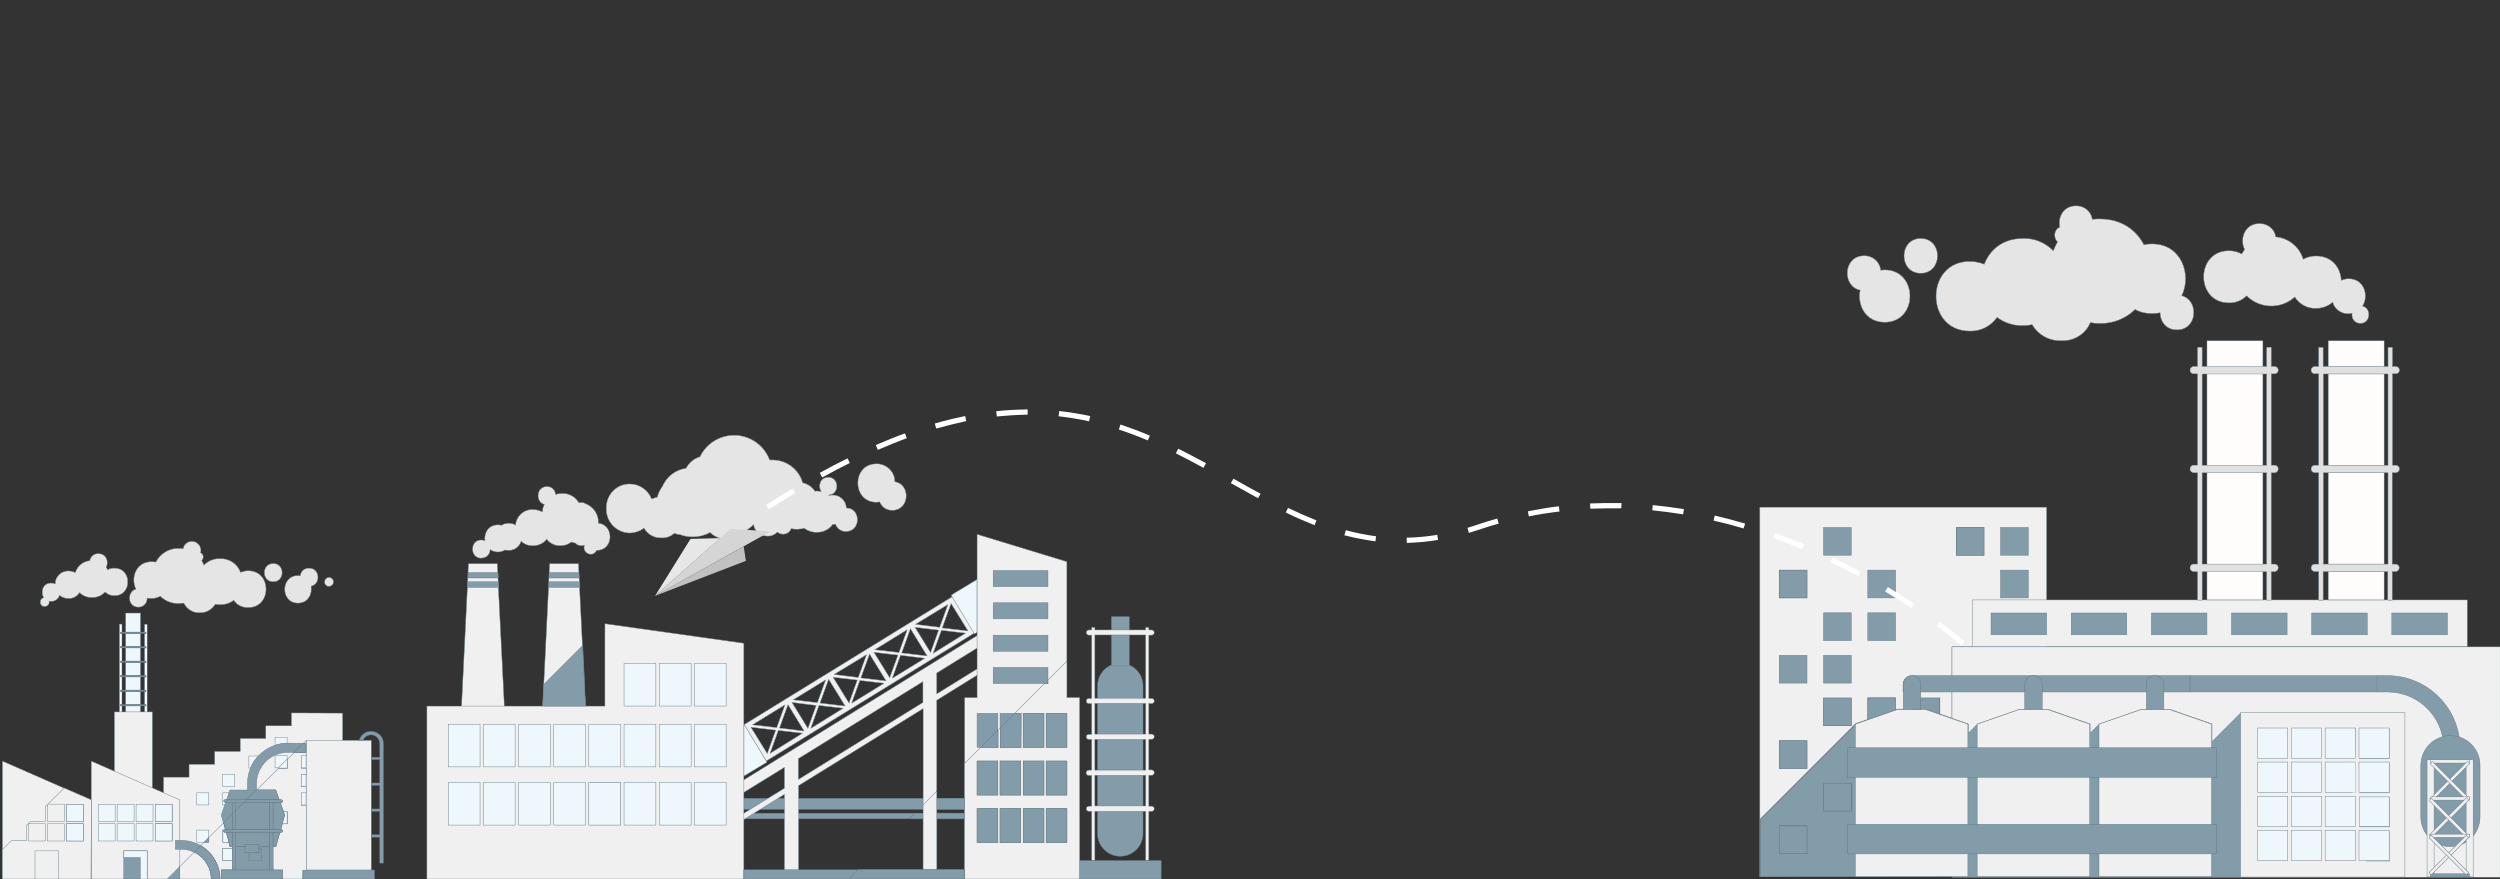 <?xml version="1.0" encoding="utf-8"?>
<!-- Generator: Adobe Illustrator 24.2.0, SVG Export Plug-In . SVG Version: 6.00 Build 0)  -->
<svg version="1.1" id="Layer_1" xmlns="http://www.w3.org/2000/svg" xmlns:xlink="http://www.w3.org/1999/xlink" x="0px" y="0px"
	 viewBox="0 0 1241.4 436.6" style="enable-background:new 0 0 1241.4 436.6;" xml:space="preserve">
<rect x="0" y="0" width="1241.4" height="436.6" fill="#333333" stroke="none"/>
<style type="text/css">
	.st0{fill:none;}
	.st1{fill:#E5E5E5;}
	.st2{fill:none;stroke:#647882;stroke-width:0.216;stroke-miterlimit:2.613;}
	.st3{fill:#839CA9;}
	.st4{fill:#E5E5E5;stroke:#647882;stroke-width:0.216;stroke-miterlimit:2.613;}
	.st5{fill:#FFFFFF;}
	.st6{fill:#F0F0F0;stroke:#647882;stroke-width:0.216;stroke-miterlimit:2.613;}
	.st7{fill:#F0F0F0;}
	.st8{fill:#EDF7FC;}
	.st9{fill:none;stroke:#647882;stroke-width:0.216;stroke-miterlimit:2.613;}
	.st10{fill:#F0F0F0;stroke:#647882;stroke-width:0.216;stroke-miterlimit:2.613;}
	.st11{fill:#FFFCFC;}
	.st12{fill:#E0E0E0;stroke:#829199;stroke-width:0.216;stroke-miterlimit:2.613;}
	.st13{fill:#E0E0E0;stroke:#647882;stroke-width:0.216;stroke-miterlimit:2.613;}
	.st14{fill:#EDF7FC;stroke:#647882;stroke-width:0.216;stroke-miterlimit:2.613;}
	.st15{fill:#FAFCFD;}
	.st16{fill:#D5D5D5;}
	.st17{fill:#E7E7E7;}
	.st18{fill:#C1C1C1;}
</style>
<rect x="1.2" class="st0" width="1240.3" height="436.6"/>
<g transform="translate(-5.522 -2873)">
	<path class="st1" d="M1177.6,3033.6c-2.3,0-4.2-1.8-4.2-4.1c0-0.3,0-0.6,0.1-0.9c-0.6,0.1-1.2,0.2-1.8,0.2
		c-3.6,0.1-6.9-2.2-7.9-5.7c-2.3,2-5.3,3.1-8.3,3c-4.2,0.2-8.2-2-10.5-5.6c-6.8,6.2-17.4,5.9-23.9-0.6c-2.3,2.3-5.5,3.6-8.8,3.5
		c-16.7,0-16.7-25.9,0-25.9c2.2,0,4.4,0.5,6.4,1.6c0.4-0.8,0.9-1.5,1.4-2.2c-2.6-5.1-0.1-12.9,7.4-12.9c4-0.1,7.5,2.7,8.1,6.6
		c6.4,0.6,11.8,5,13.6,11.1c1.9-1.1,4.1-1.6,6.4-1.6c8,0,12.2,5.9,12.5,12.1c1.2-0.5,2.4-0.8,3.7-0.8c7.8,0,10.1,8.5,6.9,13.6
		C1183.2,3026,1182.8,3033.6,1177.6,3033.6z"/>
	<path class="st2" d="M1177.6,3033.6c-2.3,0-4.2-1.8-4.2-4.1c0-0.3,0-0.6,0.1-0.9c-0.6,0.1-1.2,0.2-1.8,0.2
		c-3.6,0.1-6.9-2.2-7.9-5.7c-2.3,2-5.3,3.1-8.3,3c-4.2,0.2-8.2-2-10.5-5.6c-6.8,6.2-17.4,5.9-23.9-0.6c-2.3,2.3-5.5,3.6-8.8,3.5
		c-16.7,0-16.7-25.9,0-25.9c2.2,0,4.4,0.5,6.4,1.6c0.4-0.8,0.9-1.5,1.4-2.2c-2.6-5.1-0.1-12.9,7.4-12.9c4-0.1,7.5,2.7,8.1,6.6
		c6.4,0.6,11.8,5,13.6,11.1c1.9-1.1,4.1-1.6,6.4-1.6c8,0,12.2,5.9,12.5,12.1c1.2-0.5,2.4-0.8,3.7-0.8c7.8,0,10.1,8.5,6.9,13.6
		C1183.2,3026,1182.8,3033.6,1177.6,3033.6z"/>
	<path class="st1" d="M1029,3042.2c-5.9,0.2-11.5-2.9-14.4-8c-1.5,0.3-3,0.5-4.5,0.5c-4.6,0.1-9.2-1.3-12.9-4.1
		c-3.1,4.4-8.2,7-13.6,6.8c-22.3,0-22.3-34.6,0-34.6c2.5,0,4.9,0.5,7.2,1.4c2.8-7.2,9.2-12.8,19.2-12.8c5.7-0.2,11.1,2,15.1,6.1
		c0.6-1.5,1.3-3,2.1-4.4c-2.2-2-1.8-6.2,1.1-7.3c-1-4.9,1.7-10.6,8.1-10.6c4-0.1,7.5,2.7,8.1,6.7c1.2-0.2,2.5-0.2,3.7-0.2
		c10.8,0,18.1,5.5,21.9,12.8c1.3-0.3,2.6-0.4,4-0.4c14.9,0,19.8,15.5,14.8,25.7c8.7,2.3,7.9,17-2.4,17c-5.5,0-8.3-4.2-8.4-8.5
		c-1.3,0.3-2.7,0.4-4.1,0.4c-2.9,0-5.7-0.6-8.3-2c-4.7,4.6-11.1,7.1-17.6,6.9c-1.5,0-3.1-0.1-4.6-0.4
		C1041.2,3038.9,1035.3,3042.5,1029,3042.2z"/>
	<path class="st2" d="M1029,3042.2c-5.9,0.2-11.5-2.9-14.4-8c-1.5,0.3-3,0.5-4.5,0.5c-4.6,0.1-9.2-1.3-12.9-4.1
		c-3.1,4.4-8.2,7-13.6,6.8c-22.3,0-22.3-34.6,0-34.6c2.5,0,4.9,0.5,7.2,1.4c2.8-7.2,9.2-12.8,19.2-12.8c5.7-0.2,11.1,2,15.1,6.1
		c0.6-1.5,1.3-3,2.1-4.4c-2.2-2-1.8-6.2,1.1-7.3c-1-4.9,1.7-10.6,8.1-10.6c4-0.1,7.5,2.7,8.1,6.7c1.2-0.2,2.5-0.2,3.7-0.2
		c10.8,0,18.1,5.5,21.9,12.8c1.3-0.3,2.6-0.4,4-0.4c14.9,0,19.8,15.5,14.8,25.7c8.7,2.3,7.9,17-2.4,17c-5.5,0-8.3-4.2-8.4-8.5
		c-1.3,0.3-2.7,0.4-4.1,0.4c-2.9,0-5.7-0.6-8.3-2c-4.7,4.6-11.1,7.1-17.6,6.9c-1.5,0-3.1-0.1-4.6-0.4
		C1041.2,3038.9,1035.3,3042.5,1029,3042.2z"/>
	<path class="st1" d="M959.3,3008.7c-11.1,0-11.1-17.3,0-17.3S970.4,3008.7,959.3,3008.7z"/>
	<path class="st2" d="M959.3,3008.7c-11.1,0-11.1-17.3,0-17.3S970.4,3008.7,959.3,3008.7z"/>
	<path class="st3" d="M941.4,3033c-9.6,0-13.7-8.6-12.2-15.9c-9.1-1.9-8.5-17.1,2-17.1c4.2-0.1,7.8,3,8.2,7.2c0.7-0.1,1.3-0.2,2-0.2
		C958.1,3007.1,958.1,3033,941.4,3033z"/>
	<path class="st4" d="M941.4,3033c-9.6,0-13.7-8.6-12.2-15.9c-9.1-1.9-8.5-17.1,2-17.1c4.2-0.1,7.8,3,8.2,7.2c0.7-0.1,1.3-0.2,2-0.2
		C958.1,3007.1,958.1,3033,941.4,3033z"/>
	<path class="st5" d="M976.9,3134.9v13.8h13.8v-13.8H976.9z M889,3156.1v13.8h13.8v-13.8H889z M911,3219.6v13.8h13.8v-13.8H911z
		 M889,3240.8v13.8h13.8v-13.8H889z M974.8,3308.3h-95.4v-183.4h142.3v69.3h-46.9v35.5l-5.9-2.1l-0.1,0v-8h-13.8v13.8h4.1
		c-0.9,2.2-3.4,3.3-5.7,2.4c-0.5-0.2-1-0.5-1.5-1c-0.8-0.8-1.3-1.9-1.3-3.1v-6.6h-2.8l-1,0.3l-0.1,0v-6H933v10.8l-6,2.1l-47.4,47.4
		v28.3L974.8,3308.3L974.8,3308.3z"/>
	<path class="st6" d="M976.9,3134.9v13.8h13.8v-13.8H976.9z M889,3156.1v13.8h13.8v-13.8H889z M911,3219.6v13.8h13.8v-13.8H911z
		 M889,3240.8v13.8h13.8v-13.8H889z M974.8,3308.3h-95.4v-183.4h142.3v69.3h-46.9v35.5l-5.9-2.1l-0.1,0v-8h-13.8v13.8h4.1
		c-0.9,2.2-3.4,3.3-5.7,2.4c-0.5-0.2-1-0.5-1.5-1c-0.8-0.8-1.3-1.9-1.3-3.1v-6.6h-2.8l-1,0.3l-0.1,0v-6H933v10.8l-6,2.1l-47.4,47.4
		v28.3L974.8,3308.3L974.8,3308.3z"/>
	<rect x="911" y="3134.9" class="st3" width="13.8" height="13.8"/>
	<rect x="911" y="3134.9" class="st2" width="13.8" height="13.8"/>
	<rect x="976.9" y="3134.9" class="st3" width="13.8" height="13.8"/>
	<rect x="976.9" y="3134.9" class="st2" width="13.8" height="13.8"/>
	<rect x="998.9" y="3134.9" class="st3" width="13.8" height="13.8"/>
	<rect x="998.9" y="3134.9" class="st2" width="13.8" height="13.8"/>
	<rect x="889" y="3156.1" class="st3" width="13.8" height="13.8"/>
	<rect x="889" y="3156.1" class="st2" width="13.8" height="13.8"/>
	<rect x="933" y="3156.1" class="st3" width="13.8" height="13.8"/>
	<rect x="933" y="3156.1" class="st2" width="13.8" height="13.8"/>
	<rect x="998.9" y="3156.1" class="st3" width="13.8" height="13.8"/>
	<rect x="998.9" y="3156.1" class="st2" width="13.8" height="13.8"/>
	<rect x="911" y="3177.3" class="st3" width="13.8" height="13.8"/>
	<rect x="911" y="3177.3" class="st2" width="13.8" height="13.8"/>
	<rect x="933" y="3177.3" class="st3" width="13.8" height="13.8"/>
	<rect x="933" y="3177.3" class="st2" width="13.8" height="13.8"/>
	<rect x="889" y="3198.4" class="st3" width="13.8" height="13.8"/>
	<rect x="889" y="3198.4" class="st2" width="13.8" height="13.8"/>
	<rect x="911" y="3198.4" class="st3" width="13.8" height="13.8"/>
	<rect x="911" y="3198.4" class="st2" width="13.8" height="13.8"/>
	<rect x="976.9" y="3198.4" class="st3" width="13.8" height="13.8"/>
	<rect x="976.9" y="3198.4" class="st2" width="13.8" height="13.8"/>
	<rect x="911" y="3219.6" class="st3" width="13.8" height="13.8"/>
	<rect x="911" y="3219.6" class="st2" width="13.8" height="13.8"/>
	<path class="st3" d="M933,3230.4v-10.8h13.8v6L933,3230.4L933,3230.4z"/>
	<path class="st2" d="M933,3230.4v-10.8h13.8v6L933,3230.4L933,3230.4z"/>
	<rect x="954.9" y="3219.6" class="st3" width="13.8" height="13.8"/>
	<rect x="954.9" y="3219.6" class="st2" width="13.8" height="13.8"/>
	<rect x="889" y="3240.8" class="st3" width="13.8" height="13.8"/>
	<rect x="889" y="3240.8" class="st2" width="13.8" height="13.8"/>
	<rect x="954.9" y="3240.8" class="st3" width="13.8" height="13.8"/>
	<rect x="954.9" y="3240.8" class="st2" width="13.8" height="13.8"/>
	<rect x="976.9" y="3240.8" class="st3" width="13.8" height="13.8"/>
	<rect x="976.9" y="3240.8" class="st2" width="13.8" height="13.8"/>
	<rect x="911" y="3261.9" class="st3" width="13.8" height="13.8"/>
	<rect x="911" y="3261.9" class="st2" width="13.8" height="13.8"/>
	<rect x="933" y="3261.9" class="st3" width="13.8" height="13.8"/>
	<rect x="933" y="3261.9" class="st2" width="13.8" height="13.8"/>
	<rect x="889" y="3283.1" class="st3" width="13.8" height="13.8"/>
	<rect x="889" y="3283.1" class="st2" width="13.8" height="13.8"/>
	<rect x="933" y="3283.1" class="st3" width="13.8" height="13.8"/>
	<rect x="933" y="3283.1" class="st2" width="13.8" height="13.8"/>
	<rect x="976.9" y="3283.1" class="st3" width="13.8" height="13.8"/>
	<rect x="976.9" y="3283.1" class="st2" width="13.8" height="13.8"/>
	<rect x="974.8" y="3194.2" class="st7" width="272.2" height="114.4"/>
	<rect x="974.8" y="3194.2" class="st2" width="272.2" height="114.4"/>
	<path class="st3" d="M954.9,3240.8v13.8h13.8v-13.8H954.9z M911,3261.9v13.8h13.8v-13.8H911z M933,3261.9v13.8h13.8v-13.8H933z
		 M889,3283.1v13.8h13.8v-13.8H889z M933,3283.1v13.8h13.8v-13.8H933z M974.8,3308.2h-95.2v-28.3l47.4-47.4l6-2.1v3.1h13.8v-7.9
		l0.1,0l1-0.3h2.8v6.6c0,1.2,0.5,2.3,1.3,3.1c1.7,1.7,4.5,1.7,6.2,0c0.4-0.4,0.7-0.9,1-1.5h9.7v-5.8l0.1,0l5.9,2.1L974.8,3308.2z"/>
	<path class="st2" d="M954.9,3240.8v13.8h13.8v-13.8H954.9z M911,3261.9v13.8h13.8v-13.8H911z M933,3261.9v13.8h13.8v-13.8H933z
		 M889,3283.1v13.8h13.8v-13.8H889z M933,3283.1v13.8h13.8v-13.8H933z M974.8,3308.2h-95.2v-28.3l47.4-47.4l6-2.1v3.1h13.8v-7.9
		l0.1,0l1-0.3h2.8v6.6c0,1.2,0.5,2.3,1.3,3.1c1.7,1.7,4.5,1.7,6.2,0c0.4-0.4,0.7-0.9,1-1.5h9.7v-5.8l0.1,0l5.9,2.1L974.8,3308.2z"/>
	<path class="st3" d="M946.8,3233.4H933v-3.1l0.1,0l13.7-4.8V3233.4z"/>
	<path class="st2" d="M946.8,3233.4H933v-3.1l0.1,0l13.7-4.8V3233.4z"/>
	<path class="st3" d="M968.8,3233.4h-9.7l0-0.1c0.2-0.5,0.3-1,0.3-1.5v-6.6h2.5l6.9,2.4L968.8,3233.4z"/>
	<path class="st2" d="M968.8,3233.4h-9.7l0-0.1c0.2-0.5,0.3-1,0.3-1.5v-6.6h2.5l6.9,2.4L968.8,3233.4z"/>
	<rect x="954.9" y="3240.8" class="st3" width="13.8" height="13.8"/>
	<rect x="954.9" y="3240.8" class="st2" width="13.8" height="13.8"/>
	<rect x="911" y="3261.9" class="st3" width="13.8" height="13.8"/>
	<rect x="911" y="3261.9" class="st2" width="13.8" height="13.8"/>
	<rect x="933" y="3261.9" class="st3" width="13.8" height="13.8"/>
	<rect x="933" y="3261.9" class="st2" width="13.8" height="13.8"/>
	<rect x="889" y="3283.1" class="st3" width="13.8" height="13.8"/>
	<rect x="889" y="3283.1" class="st2" width="13.8" height="13.8"/>
	<rect x="933" y="3283.1" class="st3" width="13.8" height="13.8"/>
	<rect x="933" y="3283.1" class="st2" width="13.8" height="13.8"/>
	<path class="st3" d="M1118.2,3226.9L1118.2,3226.9L1118.2,3226.9L1118.2,3226.9z M1118.1,3308.4H974.9v-0.2h-0.1v-78.5l0.1,0l8,2.8
		v4.6l4.6-4.6l20.9-7.3h2.6v6.6c0,2.4,1.9,4.4,4.4,4.4c2.4,0,4.4-1.9,4.4-4.4c0,0,0,0,0,0v-6.6h2.6l21,7.3v4.6l4.6-4.6l20.9-7.3h2.5
		v6.6c0,2.4,1.9,4.4,4.3,4.4c0,0,0,0,0,0c2.4,0,4.4-2,4.4-4.4v-6.6h2.8l21,7.3v8.8l14.3-14.3L1118.1,3308.4z"/>
	<path class="st2" d="M1118.2,3226.9L1118.2,3226.9L1118.2,3226.9L1118.2,3226.9z M1118.1,3308.4H974.9v-0.2h-0.1v-78.5l0.1,0l8,2.8
		v4.6l4.6-4.6l20.9-7.3h2.6v6.6c0,2.4,1.9,4.4,4.4,4.4c2.4,0,4.4-1.9,4.4-4.4c0,0,0,0,0,0v-6.6h2.6l21,7.3v4.6l4.6-4.6l20.9-7.3h2.5
		v6.6c0,2.4,1.9,4.4,4.3,4.4c0,0,0,0,0,0c2.4,0,4.4-2,4.4-4.4v-6.6h2.8l21,7.3v8.8l14.3-14.3L1118.1,3308.4z"/>
	<path class="st7" d="M982.7,3232.6v75.7h-55.9v-75.7l20.9-7.3h14L982.7,3232.6z"/>
	<path class="st2" d="M982.7,3232.6v75.7h-55.9v-75.7l20.9-7.3h14L982.7,3232.6z"/>
	<path class="st7" d="M1043.2,3232.6v75.7h-55.9v-75.7l20.9-7.3h14L1043.2,3232.6z"/>
	<path class="st2" d="M1043.2,3232.6v75.7h-55.9v-75.7l20.9-7.3h14L1043.2,3232.6z"/>
	<path class="st7" d="M1103.7,3232.6v75.7h-55.9v-75.7l20.9-7.3h14L1103.7,3232.6z"/>
	<path class="st2" d="M1103.7,3232.6v75.7h-55.9v-75.7l20.9-7.3h14L1103.7,3232.6z"/>
	<path class="st3" d="M1093,3208.5v8.1H950.5v-3.7c0-2.4,1.9-4.4,4.4-4.4H1093z"/>
	<path class="st2" d="M1093,3208.5v8.1H950.5v-3.7c0-2.4,1.9-4.4,4.4-4.4H1093z"/>
	<path class="st3" d="M959.3,3212.9v12.4h-8.7v-12.4c0-2.4,1.9-4.4,4.4-4.4c1.2,0,2.3,0.5,3.1,1.3
		C958.8,3210.6,959.3,3211.7,959.3,3212.9z"/>
	<path class="st2" d="M959.3,3212.9v12.4h-8.7v-12.4c0-2.4,1.9-4.4,4.4-4.4c1.2,0,2.3,0.5,3.1,1.3
		C958.8,3210.6,959.3,3211.7,959.3,3212.9z"/>
	<path class="st3" d="M1019.6,3212.9v12.4h-8.7v-12.4c0-2.4,1.9-4.4,4.3-4.4c1.2,0,2.3,0.5,3.1,1.3
		C1019.2,3210.6,1019.6,3211.7,1019.6,3212.9z"/>
	<path class="st2" d="M1019.6,3212.9v12.4h-8.7v-12.4c0-2.4,1.9-4.4,4.3-4.4c1.2,0,2.3,0.5,3.1,1.3
		C1019.2,3210.6,1019.6,3211.7,1019.6,3212.9z"/>
	<path class="st3" d="M1080,3212.9v12.4h-8.7v-12.4c0-2.4,1.9-4.4,4.3-4.4c2.4,0,4.4,1.9,4.4,4.3
		C1080,3212.8,1080,3212.8,1080,3212.9z"/>
	<path class="st2" d="M1080,3212.9v12.4h-8.7v-12.4c0-2.4,1.9-4.4,4.3-4.4c2.4,0,4.4,1.9,4.4,4.3
		C1080,3212.8,1080,3212.8,1080,3212.9z"/>
	<rect x="1118.1" y="3226.9" class="st7" width="81.6" height="81.6"/>
	<rect x="1118.1" y="3226.9" class="st2" width="81.6" height="81.6"/>
	<rect x="1126.5" y="3234.5" class="st8" width="15" height="15"/>
	<rect x="1126.5" y="3234.5" class="st2" width="15" height="15"/>
	<rect x="1143.3" y="3234.5" class="st8" width="15" height="15"/>
	<rect x="1143.3" y="3234.5" class="st2" width="15" height="15"/>
	<rect x="1160.1" y="3234.5" class="st8" width="15" height="15"/>
	<rect x="1160.1" y="3234.5" class="st2" width="15" height="15"/>
	<rect x="1176.9" y="3234.5" class="st8" width="15" height="15"/>
	<rect x="1176.9" y="3234.5" class="st2" width="15" height="15"/>
	<rect x="1126.5" y="3251.4" class="st8" width="15" height="15"/>
	<rect x="1126.5" y="3251.4" class="st2" width="15" height="15"/>
	<rect x="1143.3" y="3251.4" class="st8" width="15" height="15"/>
	<rect x="1143.3" y="3251.4" class="st2" width="15" height="15"/>
	<rect x="1160.1" y="3251.4" class="st8" width="15" height="15"/>
	<rect x="1160.1" y="3251.4" class="st2" width="15" height="15"/>
	<rect x="1176.9" y="3251.4" class="st8" width="15" height="15"/>
	<rect x="1176.9" y="3251.4" class="st2" width="15" height="15"/>
	<rect x="1126.5" y="3268.4" class="st8" width="15" height="15"/>
	<rect x="1126.5" y="3268.4" class="st2" width="15" height="15"/>
	<rect x="1143.3" y="3268.4" class="st8" width="15" height="15"/>
	<rect x="1143.3" y="3268.4" class="st2" width="15" height="15"/>
	<rect x="1160.1" y="3268.4" class="st8" width="15" height="15"/>
	<rect x="1160.1" y="3268.4" class="st2" width="15" height="15"/>
	<rect x="1176.9" y="3268.4" class="st8" width="15" height="15"/>
	<rect x="1126.5" y="3285.3" class="st8" width="15" height="15"/>
	<rect x="1126.5" y="3285.3" class="st2" width="15" height="15"/>
	<rect x="1143.3" y="3285.3" class="st8" width="15" height="15"/>
	<rect x="1143.3" y="3285.3" class="st2" width="15" height="15"/>
	<rect x="1160.1" y="3285.3" class="st8" width="15" height="15"/>
	<rect x="1160.1" y="3285.3" class="st2" width="15" height="15"/>
	<rect x="1176.9" y="3285.3" class="st8" width="15" height="15"/>
	<rect x="1176.9" y="3285.3" class="st2" width="15" height="15"/>
	<rect x="985" y="3170.9" class="st7" width="245.7" height="23.2"/>
	<rect x="985" y="3170.9" class="st2" width="245.7" height="23.2"/>
	<rect x="994.2" y="3177.4" class="st3" width="27.6" height="10.8"/>
	<rect x="994.2" y="3177.4" class="st2" width="27.6" height="10.8"/>
	<rect x="1034" y="3177.4" class="st3" width="27.6" height="10.8"/>
	<rect x="1034" y="3177.4" class="st2" width="27.6" height="10.8"/>
	<rect x="1073.8" y="3177.4" class="st3" width="27.6" height="10.8"/>
	<rect x="1073.8" y="3177.4" class="st2" width="27.6" height="10.8"/>
	<rect x="1113.6" y="3177.4" class="st3" width="27.6" height="10.8"/>
	<rect x="1113.6" y="3177.4" class="st2" width="27.6" height="10.8"/>
	<rect x="1153.4" y="3177.4" class="st3" width="27.6" height="10.8"/>
	<rect x="1153.4" y="3177.4" class="st2" width="27.6" height="10.8"/>
	<rect x="1193.2" y="3177.4" class="st3" width="27.6" height="10.8"/>
	<rect x="1193.2" y="3177.4" class="st2" width="27.6" height="10.8"/>
	<rect x="1093" y="3208.5" class="st3" width="92.5" height="8.1"/>
	<rect x="1093" y="3208.5" class="st2" width="92.5" height="8.1"/>
	<path class="st3" d="M1227.1,3244.3h-8.1c-0.1-15.3-12.6-27.7-27.9-27.7h-5.4v-8.1h5.4C1210.8,3208.5,1226.9,3224.5,1227.1,3244.3z
		"/>
	<path class="st2" d="M1227.1,3244.3h-8.1c-0.1-15.3-12.6-27.7-27.9-27.7h-5.4v-8.1h5.4C1210.8,3208.5,1226.9,3224.5,1227.1,3244.3z
		"/>
	<path class="st3" d="M1237,3278.7c0,8.1-6.6,14.7-14.7,14.7c-8.1,0-14.7-6.6-14.7-14.7V3253c0-8.1,6.6-14.7,14.7-14.7
		c8.1,0,14.7,6.6,14.7,14.7V3278.7z"/>
	<path class="st2" d="M1237,3278.7c0,8.1-6.6,14.7-14.7,14.7c-8.1,0-14.7-6.6-14.7-14.7V3253c0-8.1,6.6-14.7,14.7-14.7
		c8.1,0,14.7,6.6,14.7,14.7V3278.7z"/>
	<rect x="1210.7" y="3250.3" class="st7" width="3.5" height="58.1"/>
	<rect x="1210.7" y="3250.3" class="st2" width="3.5" height="58.1"/>
	<rect x="1230.1" y="3250.3" class="st7" width="3.5" height="58.1"/>
	<rect x="1230.1" y="3250.3" class="st2" width="3.5" height="58.1"/>
	<rect x="1212.4" y="3250.3" class="st7" width="19.4" height="1.6"/>
	<rect x="1212.4" y="3250.3" class="st2" width="19.4" height="1.6"/>
	<path class="st7" d="M1231.8,3252.2l-18.6,18.6l-1.1-1.1l18.6-18.6L1231.8,3252.2z"/>
	<path class="st2" d="M1231.8,3252.2l-18.6,18.6l-1.1-1.1l18.6-18.6L1231.8,3252.2z"/>
	<path class="st7" d="M1213.3,3251.1l18.6,18.6l-1.1,1.1l-18.6-18.6L1213.3,3251.1z"/>
	<path class="st2" d="M1213.3,3251.1l18.6,18.6l-1.1,1.1l-18.6-18.6L1213.3,3251.1z"/>
	<rect x="1212.4" y="3268.7" class="st7" width="19.4" height="1.6"/>
	<rect x="1212.4" y="3268.7" class="st2" width="19.4" height="1.6"/>
	
		<rect x="1208.9" y="3278.6" transform="matrix(0.707 -0.707 0.707 0.707 -1960.872 1824.375)" class="st7" width="26.2" height="1.6"/>
	
		<rect x="1208.9" y="3278.6" transform="matrix(0.707 -0.707 0.707 0.707 -1960.872 1824.375)" class="st2" width="26.2" height="1.6"/>
	
		<rect x="1221.2" y="3266.3" transform="matrix(0.707 -0.707 0.707 0.707 -1960.974 1824.596)" class="st7" width="1.6" height="26.2"/>
	
		<rect x="1221.2" y="3266.3" transform="matrix(0.707 -0.707 0.707 0.707 -1960.974 1824.596)" class="st9" width="1.6" height="26.2"/>
	<rect x="1212.4" y="3287.2" class="st3" width="19.4" height="1.6"/>
	<rect x="1212.4" y="3287.2" class="st6" width="19.4" height="1.6"/>
	<rect x="1212.4" y="3306.9" class="st3" width="19.4" height="1.6"/>
	<rect x="1212.4" y="3306.9" class="st2" width="19.4" height="1.6"/>
	
		<rect x="1208.9" y="3297" transform="matrix(0.707 -0.707 0.707 0.707 -1974.024 1830.002)" class="st3" width="26.2" height="1.6"/>
	
		<rect x="1208.9" y="3297" transform="matrix(0.707 -0.707 0.707 0.707 -1974.024 1830.002)" class="st10" width="26.2" height="1.6"/>
	
		<rect x="1221.2" y="3284.7" transform="matrix(0.707 -0.707 0.707 0.707 -1974.023 1830.001)" class="st3" width="1.6" height="26.2"/>
	
		<rect x="1221.2" y="3284.7" transform="matrix(0.707 -0.707 0.707 0.707 -1974.023 1830.001)" class="st10" width="1.6" height="26.2"/>
	<path class="st11" d="M1101.4,3042.2h27.8v128.7h-27.8V3042.2z"/>
	<rect x="1101.4" y="3042.2" class="st2" width="27.8" height="128.7"/>
	<path class="st3" d="M1135,3107.7c1,0,1.8-0.9,1.8-1.9c0-1-0.8-1.7-1.8-1.8h-1.7v-45.4h1.7c1,0,1.8-0.8,1.8-1.8
		c0-1-0.8-1.8-1.8-1.8h-1.7v-9.5h-2.2v9.5H1099v-9.5h-2.2v9.5h-2c-1,0-1.8,0.8-1.8,1.8c0,1,0.8,1.8,1.8,1.8c0,0,0,0,0,0h2v45.4h-2
		c-1,0-1.8,0.9-1.8,1.9c0,1,0.8,1.7,1.8,1.8h2v45.4h-2c-1,0-1.8,0.9-1.8,1.9c0,1,0.8,1.7,1.8,1.8h2v14.2h2.2v-14.2h32.1v14.2h2.2
		v-14.2h1.7c1,0,1.8-0.9,1.8-1.9c0-1-0.8-1.7-1.8-1.8h-1.7v-45.4L1135,3107.7z M1131.1,3153.1H1099v-45.4h32.1L1131.1,3153.1z
		 M1131.1,3104.1H1099v-45.4h32.1L1131.1,3104.1z"/>
	<path class="st12" d="M1135,3107.7c1,0,1.8-0.9,1.8-1.9c0-1-0.8-1.7-1.8-1.8h-1.7v-45.4h1.7c1,0,1.8-0.8,1.8-1.8
		c0-1-0.8-1.8-1.8-1.8h-1.7v-9.5h-2.2v9.5H1099v-9.5h-2.2v9.5h-2c-1,0-1.8,0.8-1.8,1.8c0,1,0.8,1.8,1.8,1.8c0,0,0,0,0,0h2v45.4h-2
		c-1,0-1.8,0.9-1.8,1.9c0,1,0.8,1.7,1.8,1.8h2v45.4h-2c-1,0-1.8,0.9-1.8,1.9c0,1,0.8,1.7,1.8,1.8h2v14.2h2.2v-14.2h32.1v14.2h2.2
		v-14.2h1.7c1,0,1.8-0.9,1.8-1.9c0-1-0.8-1.7-1.8-1.8h-1.7v-45.4L1135,3107.7z M1131.1,3153.1H1099v-45.4h32.1L1131.1,3153.1z
		 M1131.1,3104.1H1099v-45.4h32.1L1131.1,3104.1z"/>
	<rect x="1161.6" y="3042.2" class="st11" width="27.8" height="128.7"/>
	<rect x="1161.6" y="3042.2" class="st2" width="27.8" height="128.7"/>
	<path class="st3" d="M1195.2,3107.7c1,0,1.8-0.9,1.8-1.9c0-1-0.8-1.7-1.8-1.8h-1.7v-45.4h1.7c1,0,1.8-0.8,1.8-1.8s-0.8-1.8-1.8-1.8
		c0,0,0,0,0,0h-1.7v-9.5h-2.2v9.5h-32.2v-9.5h-2.2v9.5h-2c-1,0-1.8,0.8-1.8,1.8c0,1,0.8,1.8,1.8,1.8h2v45.4h-2c-1,0-1.8,0.9-1.8,1.9
		c0,1,0.8,1.7,1.8,1.8h2v45.4h-2c-1,0-1.8,0.9-1.8,1.9c0,1,0.8,1.7,1.8,1.8h2v14.2h2.2v-14.2h32.1v14.2h2.2v-14.2h1.7
		c1,0,1.8-0.9,1.8-1.9c0-1-0.8-1.7-1.8-1.8h-1.7v-45.4L1195.2,3107.7z M1191.3,3153.1h-32.1v-45.4h32.1L1191.3,3153.1z
		 M1191.3,3104.1h-32.1v-45.4h32.1L1191.3,3104.1z"/>
	<path class="st13" d="M1195.2,3107.7c1,0,1.8-0.9,1.8-1.9c0-1-0.8-1.7-1.8-1.8h-1.7v-45.4h1.7c1,0,1.8-0.8,1.8-1.8
		s-0.8-1.8-1.8-1.8c0,0,0,0,0,0h-1.7v-9.5h-2.2v9.5h-32.2v-9.5h-2.2v9.5h-2c-1,0-1.8,0.8-1.8,1.8c0,1,0.8,1.8,1.8,1.8h2v45.4h-2
		c-1,0-1.8,0.9-1.8,1.9c0,1,0.8,1.7,1.8,1.8h2v45.4h-2c-1,0-1.8,0.9-1.8,1.9c0,1,0.8,1.7,1.8,1.8h2v14.2h2.2v-14.2h32.1v14.2h2.2
		v-14.2h1.7c1,0,1.8-0.9,1.8-1.9c0-1-0.8-1.7-1.8-1.8h-1.7v-45.4L1195.2,3107.7z M1191.3,3153.1h-32.1v-45.4h32.1L1191.3,3153.1z
		 M1191.3,3104.1h-32.1v-45.4h32.1L1191.3,3104.1z"/>
	<rect x="922.9" y="3244.3" class="st3" width="183.3" height="14.7"/>
	<rect x="922.9" y="3244.3" class="st2" width="183.3" height="14.7"/>
	<rect x="922.9" y="3282.3" class="st3" width="183.3" height="14.7"/>
	<rect x="922.9" y="3282.3" class="st2" width="183.3" height="14.7"/>
	<path class="st3" d="M1192.2,3249.8h-15.1v-0.3h14.8v-14.8h0.2V3249.8z"/>
	<path class="st3" d="M1192.2,3266.8h-15.1v-0.3h14.8v-14.7h0.2V3266.8z"/>
	<path class="st3" d="M1192.2,3283.7h-15l0-0.1v-0.2h14.8v-14.7h0.2V3283.7z"/>
	<rect x="1177.1" y="3268.7" class="st2" width="14.8" height="14.7"/>
	<path class="st3" d="M1177.1,3283.7L1177.1,3283.7L1177.1,3283.7L1177.1,3283.7z"/>
	<path class="st3" d="M1192.2,3300.7h-11.6l-0.1-0.3h11.5v-14.8h0.2V3300.7z"/>
	<path class="st3" d="M1175.1,3249.2v-14.5h0.2L1175.1,3249.2z"/>
	<path class="st8" d="M1175.1,3266.5h-1.5l-3-14.7h4.5V3266.5z"/>
	<path class="st7" d="M257.6,3255.9h-24.5l4.5-91.3l0.1-2.7l0.1-1.9l0.1-2.7l0.2-4.4h14.4l0.2,4.4l0.1,2.7l0.1,1.9l0.1,2.7
		L257.6,3255.9z"/>
	<path class="st2" d="M257.6,3255.9h-24.5l4.5-91.3l0.1-2.7l0.1-1.9l0.1-2.7l0.2-4.4h14.4l0.2,4.4l0.1,2.7l0.1,1.9l0.1,2.7
		L257.6,3255.9z"/>
	<path class="st3" d="M253,3160h-15.1l0.1-2.7h14.8L253,3160z"/>
	<path class="st2" d="M253,3160h-15.1l0.1-2.7h14.8L253,3160z"/>
	<path class="st3" d="M253.2,3164.6h-15.5l0.1-2.7H253L253.2,3164.6z"/>
	<path class="st2" d="M253.2,3164.6h-15.5l0.1-2.7H253L253.2,3164.6z"/>
	<path class="st7" d="M297.9,3255.9h-24.5l4.5-91.3l0.1-2.7l0.1-1.9l0.1-2.7l0.2-4.4h14.4l0.2,4.4l0.1,2.7l0.1,1.9l0.1,2.7
		L297.9,3255.9z"/>
	<path class="st2" d="M297.9,3255.9h-24.5l4.5-91.3l0.1-2.7l0.1-1.9l0.1-2.7l0.2-4.4h14.4l0.2,4.4l0.1,2.7l0.1,1.9l0.1,2.7
		L297.9,3255.9z"/>
	<path class="st3" d="M293.2,3160h-15.1l0.1-2.7h14.8L293.2,3160z"/>
	<path class="st2" d="M293.2,3160h-15.1l0.1-2.7h14.8L293.2,3160z"/>
	<path class="st3" d="M293.5,3164.6h-15.5l0.1-2.7h15.3L293.5,3164.6z"/>
	<path class="st2" d="M293.5,3164.6h-15.5l0.1-2.7h15.3L293.5,3164.6z"/>
	<rect x="369.7" y="3269.4" class="st3" width="117.4" height="5.5"/>
	<rect x="369.7" y="3269.4" class="st2" width="117.4" height="5.5"/>
	<rect x="369.7" y="3276.8" class="st3" width="117.4" height="2.8"/>
	<rect x="369.7" y="3276.8" class="st2" width="117.4" height="2.8"/>
	<path class="st7" d="M496.9,3201.3l-26.2,16.2v-10.3l23.9-14.8l-2.8-4.5l-122,75.5l2.8,4.5l22.4-13.8v10.3l-25.3,15.6l1.4,2.3
		l23.9-14.8v41.9h7.1v-46.3l61.8-38.2v84.6h6.8v-88.8l27.6-17.1L496.9,3201.3z M402,3260v-10.3l61.8-38.2v10.3L402,3260z"/>
	<path class="st2" d="M496.9,3201.3l-26.2,16.2v-10.3l23.9-14.8l-2.8-4.5l-122,75.5l2.8,4.5l22.4-13.8v10.3l-25.3,15.6l1.4,2.3
		l23.9-14.8v41.9h7.1v-46.3l61.8-38.2v84.6h6.8v-88.8l27.6-17.1L496.9,3201.3z M402,3260v-10.3l61.8-38.2v10.3L402,3260z"/>
	<path class="st3" d="M374.9,3232.9l11.1,18l103.6-63.7l-11.1-18L374.9,3232.9z M486.2,3186.3l-12.8-1.5l4.4-12.1L486.2,3186.3z
		 M476.2,3173.2l-4.1,11.3l-12-1.5L476.2,3173.2z M456,3185.7l-4.1,11.3l-12-1.4L456,3185.7z M435.8,3198.1l-4.1,11.3l-12-1.5
		L435.8,3198.1z M415.5,3210.6l-4.1,11.3l-12-1.4L415.5,3210.6z M395.3,3223l-4.1,11.3l-12-1.4L395.3,3223z M378.4,3234.1l12.3,1.5
		l-4.2,11.6L378.4,3234.1z M387.9,3247.1l4.1-11.4l12,1.4L387.9,3247.1z M404.8,3236l-12.2-1.5l4.2-11.6L404.8,3236z M398.8,3221.8
		l12,1.5l-4.1,11.4L398.8,3221.8z M408.1,3234.7l4.1-11.4l12,1.4L408.1,3234.7z M425.2,3223.6l-12.5-1.5l4.3-11.8L425.2,3223.6z
		 M419.2,3209.3l12,1.4l-4.1,11.4L419.2,3209.3z M428.4,3222.2l4.1-11.3l12,1.4L428.4,3222.2z M445.5,3211.1l-12.5-1.5l4.3-11.8
		L445.5,3211.1z M439.5,3196.9l11.9,1.4l-4.1,11.2L439.5,3196.9z M448.6,3209.8l4.1-11.4l12,1.5L448.6,3209.8z M465.9,3198.7
		l-12.6-1.5l4.3-12L465.9,3198.7z M459.9,3184.5l11.7,1.4l-4,11.1L459.9,3184.5z M468.9,3197.4l4.1-11.4l12,1.4L468.9,3197.4z"/>
	<path class="st6" d="M374.9,3232.9l11.1,18l103.6-63.7l-11.1-18L374.9,3232.9z M486.2,3186.3l-12.8-1.5l4.4-12.1L486.2,3186.3z
		 M476.2,3173.2l-4.1,11.3l-12-1.5L476.2,3173.2z M456,3185.7l-4.1,11.3l-12-1.4L456,3185.7z M435.8,3198.1l-4.1,11.3l-12-1.5
		L435.8,3198.1z M415.5,3210.6l-4.1,11.3l-12-1.4L415.5,3210.6z M395.3,3223l-4.1,11.3l-12-1.4L395.3,3223z M378.4,3234.1l12.3,1.5
		l-4.2,11.6L378.4,3234.1z M387.9,3247.1l4.1-11.4l12,1.4L387.9,3247.1z M404.8,3236l-12.2-1.5l4.2-11.6L404.8,3236z M398.8,3221.8
		l12,1.5l-4.1,11.4L398.8,3221.8z M408.1,3234.7l4.1-11.4l12,1.4L408.1,3234.7z M425.2,3223.6l-12.5-1.5l4.3-11.8L425.2,3223.6z
		 M419.2,3209.3l12,1.4l-4.1,11.4L419.2,3209.3z M428.4,3222.2l4.1-11.3l12,1.4L428.4,3222.2z M445.5,3211.1l-12.5-1.5l4.3-11.8
		L445.5,3211.1z M439.5,3196.9l11.9,1.4l-4.1,11.2L439.5,3196.9z M448.6,3209.8l4.1-11.4l12,1.5L448.6,3209.8z M465.9,3198.7
		l-12.6-1.5l4.3-12L465.9,3198.7z M459.9,3184.5l11.7,1.4l-4,11.1L459.9,3184.5z M468.9,3197.4l4.1-11.4l12,1.4L468.9,3197.4z"/>
	<path class="st8" d="M386.4,3251.5l-11.5,6.9v-25.9L386.4,3251.5z"/>
	<path class="st2" d="M386.4,3251.5l-11.5,6.9v-25.9L386.4,3251.5z"/>
	<path class="st8" d="M490.7,3160.7v26.3l-1.3,0.8l-11.6-19.3L490.7,3160.7z"/>
	<path class="st2" d="M490.7,3160.7v26.3l-1.3,0.8l-11.6-19.3L490.7,3160.7z"/>
	<path class="st7" d="M541.6,3219.4v90.1h-57.1v-90.1h6.2v-81.1l44.6,13.6v67.5L541.6,3219.4z"/>
	<path class="st2" d="M541.6,3219.4v90.1h-57.1v-90.1h6.2v-81.1l44.6,13.6v67.5L541.6,3219.4z"/>
	<path class="st3" d="M573.1,3286.9c0,6.2-5,11.3-11.3,11.3c-6.2,0-11.3-5-11.3-11.3v-73.3c0-6.2,5-11.3,11.3-11.3
		c6.2,0,11.3,5,11.3,11.3V3286.9z"/>
	<path class="st2" d="M573.1,3286.9c0,6.2-5,11.3-11.3,11.3c-6.2,0-11.3-5-11.3-11.3v-73.3c0-6.2,5-11.3,11.3-11.3
		c6.2,0,11.3,5,11.3,11.3V3286.9z"/>
	<rect x="557.4" y="3179.2" class="st3" width="8.9" height="24.5"/>
	<rect x="557.4" y="3179.2" class="st2" width="8.9" height="24.5"/>
	<path class="st7" d="M577.4,3222.4c0.7,0,1.3-0.6,1.3-1.3c0-0.7-0.6-1.3-1.3-1.3l0,0H576v-31.4h1.4c0.7,0,1.3-0.6,1.3-1.3
		c0-0.7-0.6-1.3-1.3-1.3H576v-1.3h-1.6v1.3h-25.2v-1.3h-1.6v1.3h-1.4c-0.7,0-1.3,0.6-1.3,1.3c0,0.7,0.6,1.3,1.3,1.3h1.4v31.4h-1.4
		c-0.7,0-1.3,0.6-1.3,1.3c0,0.7,0.6,1.3,1.3,1.3h1.4v15.2h-1.4c-0.7,0-1.3,0.6-1.3,1.3c0,0.7,0.6,1.3,1.3,1.3h1.4v15.2h-1.4
		c-0.7,0-1.4,0.6-1.4,1.3c0,0.7,0.6,1.4,1.3,1.4c0,0,0.1,0,0.1,0h1.4v15.2h-1.4c-0.7,0-1.3,0.6-1.3,1.3c0,0.7,0.6,1.3,1.3,1.3
		c0,0,0,0,0,0h1.4v24.4h1.6v-24.4h25.2v24.4h1.6v-24.4h1.4c0.7,0,1.3-0.6,1.3-1.3c0-0.7-0.6-1.3-1.3-1.3H576V3258h1.4
		c0.7,0,1.3-0.6,1.3-1.4c0-0.7-0.6-1.3-1.3-1.3H576v-15.2h1.4c0.7,0,1.3-0.6,1.3-1.3c0-0.7-0.6-1.3-1.3-1.3H576v-15.2L577.4,3222.4z
		 M574.4,3273.2h-25.2V3258h25.2V3273.2z M574.4,3255.4h-25.2v-15.2h25.2V3255.4z M574.4,3237.5h-25.2v-15.2h25.2V3237.5z
		 M574.4,3219.7h-25.2v-31.4h25.2V3219.7z"/>
	<path class="st2" d="M577.4,3222.4c0.7,0,1.3-0.6,1.3-1.3c0-0.7-0.6-1.3-1.3-1.3l0,0H576v-31.4h1.4c0.7,0,1.3-0.6,1.3-1.3
		c0-0.7-0.6-1.3-1.3-1.3H576v-1.3h-1.6v1.3h-25.2v-1.3h-1.6v1.3h-1.4c-0.7,0-1.3,0.6-1.3,1.3c0,0.7,0.6,1.3,1.3,1.3h1.4v31.4h-1.4
		c-0.7,0-1.3,0.6-1.3,1.3c0,0.7,0.6,1.3,1.3,1.3h1.4v15.2h-1.4c-0.7,0-1.3,0.6-1.3,1.3c0,0.7,0.6,1.3,1.3,1.3h1.4v15.2h-1.4
		c-0.7,0-1.4,0.6-1.4,1.3c0,0.7,0.6,1.4,1.3,1.4c0,0,0.1,0,0.1,0h1.4v15.2h-1.4c-0.7,0-1.3,0.6-1.3,1.3c0,0.7,0.6,1.3,1.3,1.3
		c0,0,0,0,0,0h1.4v24.4h1.6v-24.4h25.2v24.4h1.6v-24.4h1.4c0.7,0,1.3-0.6,1.3-1.3c0-0.7-0.6-1.3-1.3-1.3H576V3258h1.4
		c0.7,0,1.3-0.6,1.3-1.4c0-0.7-0.6-1.3-1.3-1.3H576v-15.2h1.4c0.7,0,1.3-0.6,1.3-1.3c0-0.7-0.6-1.3-1.3-1.3H576v-15.2L577.4,3222.4z
		 M574.4,3273.2h-25.2V3258h25.2V3273.2z M574.4,3255.4h-25.2v-15.2h25.2V3255.4z M574.4,3237.5h-25.2v-15.2h25.2V3237.5z
		 M574.4,3219.7h-25.2v-31.4h25.2V3219.7z"/>
	<rect x="490.7" y="3227.2" class="st3" width="10.3" height="16.9"/>
	<rect x="490.7" y="3227.2" class="st2" width="10.3" height="16.9"/>
	<rect x="502.1" y="3227.2" class="st3" width="10.3" height="16.9"/>
	<rect x="502.1" y="3227.2" class="st2" width="10.3" height="16.9"/>
	<rect x="513.6" y="3227.2" class="st3" width="10.3" height="16.9"/>
	<rect x="513.6" y="3227.2" class="st2" width="10.3" height="16.9"/>
	<rect x="525" y="3227.2" class="st3" width="10.3" height="16.9"/>
	<rect x="525" y="3227.2" class="st2" width="10.3" height="16.9"/>
	<rect x="490.7" y="3250.9" class="st3" width="10.3" height="16.9"/>
	<rect x="490.7" y="3250.9" class="st2" width="10.3" height="16.9"/>
	<rect x="502.1" y="3250.9" class="st3" width="10.3" height="16.9"/>
	<rect x="502.1" y="3250.9" class="st2" width="10.3" height="16.9"/>
	<rect x="513.6" y="3250.9" class="st3" width="10.3" height="16.9"/>
	<rect x="513.6" y="3250.9" class="st2" width="10.3" height="16.9"/>
	<rect x="525" y="3250.9" class="st3" width="10.3" height="16.9"/>
	<rect x="525" y="3250.9" class="st2" width="10.3" height="16.9"/>
	<rect x="490.7" y="3274.5" class="st3" width="10.3" height="16.9"/>
	<rect x="490.7" y="3274.5" class="st2" width="10.3" height="16.9"/>
	<rect x="502.1" y="3274.5" class="st3" width="10.3" height="16.9"/>
	<rect x="502.1" y="3274.5" class="st2" width="10.3" height="16.9"/>
	<rect x="513.6" y="3274.5" class="st3" width="10.3" height="16.9"/>
	<rect x="513.6" y="3274.5" class="st2" width="10.3" height="16.9"/>
	<rect x="525" y="3274.5" class="st3" width="10.3" height="16.9"/>
	<rect x="525" y="3274.5" class="st2" width="10.3" height="16.9"/>
	<rect x="498.7" y="3204.4" class="st3" width="27.2" height="8"/>
	<rect x="498.7" y="3204.4" class="st2" width="27.2" height="8"/>
	<rect x="498.7" y="3188.4" class="st3" width="27.2" height="8"/>
	<rect x="498.7" y="3188.4" class="st2" width="27.2" height="8"/>
	<rect x="498.7" y="3172.3" class="st3" width="27.2" height="8"/>
	<rect x="498.7" y="3172.3" class="st2" width="27.2" height="8"/>
	<rect x="498.7" y="3156.3" class="st3" width="27.2" height="8"/>
	<rect x="498.7" y="3156.3" class="st2" width="27.2" height="8"/>
	<path class="st7" d="M374.9,3192.4v117.1H217.5v-85.9h88.4v-40.9L374.9,3192.4z"/>
	<path class="st2" d="M374.9,3192.4v117.1H217.5v-85.9h88.4v-40.9L374.9,3192.4z"/>
	<rect x="228.1" y="3232.6" class="st8" width="15.8" height="21.2"/>
	<rect x="228.1" y="3232.6" class="st2" width="15.8" height="21.2"/>
	<rect x="245.5" y="3232.6" class="st8" width="15.8" height="21.2"/>
	<rect x="245.5" y="3232.6" class="st2" width="15.8" height="21.2"/>
	<rect x="263" y="3232.6" class="st8" width="15.8" height="21.2"/>
	<rect x="263" y="3232.6" class="st2" width="15.8" height="21.2"/>
	<rect x="280.5" y="3232.6" class="st8" width="15.8" height="21.2"/>
	<rect x="280.5" y="3232.6" class="st2" width="15.8" height="21.2"/>
	<rect x="297.9" y="3232.6" class="st8" width="15.8" height="21.2"/>
	<rect x="297.9" y="3232.6" class="st2" width="15.8" height="21.2"/>
	<rect x="315.4" y="3232.6" class="st8" width="15.8" height="21.2"/>
	<rect x="315.4" y="3232.6" class="st2" width="15.8" height="21.2"/>
	<rect x="332.9" y="3232.6" class="st8" width="15.8" height="21.2"/>
	<rect x="332.9" y="3232.6" class="st2" width="15.8" height="21.2"/>
	<rect x="350.3" y="3232.6" class="st8" width="15.8" height="21.2"/>
	<rect x="350.3" y="3232.6" class="st2" width="15.8" height="21.2"/>
	<rect x="228.1" y="3261.5" class="st8" width="15.8" height="21.2"/>
	<rect x="228.1" y="3261.5" class="st2" width="15.8" height="21.2"/>
	<rect x="245.5" y="3261.5" class="st8" width="15.8" height="21.2"/>
	<rect x="245.5" y="3261.5" class="st2" width="15.8" height="21.2"/>
	<rect x="263" y="3261.5" class="st8" width="15.8" height="21.2"/>
	<rect x="263" y="3261.5" class="st2" width="15.8" height="21.2"/>
	<rect x="280.5" y="3261.5" class="st8" width="15.8" height="21.2"/>
	<rect x="280.5" y="3261.5" class="st2" width="15.8" height="21.2"/>
	<rect x="297.9" y="3261.5" class="st3" width="15.8" height="21.2"/>
	<rect x="297.9" y="3261.5" class="st14" width="15.8" height="21.2"/>
	<rect x="315.4" y="3261.5" class="st8" width="15.8" height="21.2"/>
	<rect x="315.4" y="3261.5" class="st2" width="15.8" height="21.2"/>
	<rect x="332.9" y="3261.5" class="st8" width="15.8" height="21.2"/>
	<rect x="332.9" y="3261.5" class="st2" width="15.8" height="21.2"/>
	<rect x="350.3" y="3261.5" class="st8" width="15.8" height="21.2"/>
	<rect x="350.3" y="3261.5" class="st2" width="15.8" height="21.2"/>
	<rect x="315.4" y="3202.4" class="st8" width="15.8" height="21.2"/>
	<rect x="315.4" y="3202.4" class="st2" width="15.8" height="21.2"/>
	<rect x="332.9" y="3202.4" class="st8" width="15.8" height="21.2"/>
	<rect x="332.9" y="3202.4" class="st2" width="15.8" height="21.2"/>
	<rect x="350.3" y="3202.4" class="st8" width="15.8" height="21.2"/>
	<rect x="350.3" y="3202.4" class="st2" width="15.8" height="21.2"/>
	<path class="st1" d="M244.5,3150.2c-5.8,0-5.8-9.1,0-9.1c0.6,0,1.2,0.1,1.8,0.4c-0.5-3.7,1.6-7.9,6.5-7.9c0.6,0,1.2,0.1,1.8,0.2
		c1.1-0.7,2.3-1,3.5-1c1.2,0,2.4,0.3,3.4,0.9c0.4-4.5,4.2-7.9,8.7-7.7c1.6,0,3.2,0.4,4.6,1.2c0.1-1.3,0.4-2.5,1-3.7
		c-4.5-1.2-4.1-8.9,1.3-8.9c2.3-0.1,4.2,1.7,4.3,3.9c1-0.3,2.1-0.5,3.2-0.5c3.4-0.1,6.6,1.6,8.3,4.5c0.3,0,0.5,0.1,0.7,0.1
		c0.2-0.1,0.5-0.1,0.7-0.1c0.7,0,1.4,0.2,2,0.6c4,1.5,6.6,5.4,6.4,9.7c7.9,0.8,7.7,13.5-0.8,13.5l-0.1,0c-0.5,1.2-1.7,2-3,1.9
		c-1.8,0-3.3-1.5-3.3-3.3c0-0.4,0.1-0.7,0.2-1.1c-0.4,0.1-0.9,0.2-1.4,0.2c-1.2,0-2.3-0.4-3.1-1.3c-0.7-0.1-1.4-0.3-2-0.5
		c-1.6,1.2-3.5,1.8-5.4,1.8c-2.6,0.1-5.2-1.1-6.8-3.2c-1.6,2.1-4.2,3.2-6.8,3.2c-2.2,0.1-4.3-0.7-5.9-2.2c-0.8,2.7-3.4,4.6-6.2,4.5
		c-0.6,0-1.2-0.1-1.8-0.2c-1.1,0.7-2.3,1-3.5,1c-1.4,0-2.8-0.4-3.9-1.2c0,2.4-1.9,4.3-4.3,4.2
		C244.5,3150.2,244.5,3150.2,244.5,3150.2z"/>
	<path class="st2" d="M244.5,3150.2c-5.8,0-5.8-9.1,0-9.1c0.6,0,1.2,0.1,1.8,0.4c-0.5-3.7,1.6-7.9,6.5-7.9c0.6,0,1.2,0.1,1.8,0.2
		c1.1-0.7,2.3-1,3.5-1c1.2,0,2.4,0.3,3.4,0.9c0.4-4.5,4.2-7.9,8.7-7.7c1.6,0,3.2,0.4,4.6,1.2c0.1-1.3,0.4-2.5,1-3.7
		c-4.5-1.2-4.1-8.9,1.3-8.9c2.3-0.1,4.2,1.7,4.3,3.9c1-0.3,2.1-0.5,3.2-0.5c3.4-0.1,6.6,1.6,8.3,4.5c0.3,0,0.5,0.1,0.7,0.1
		c0.2-0.1,0.5-0.1,0.7-0.1c0.7,0,1.4,0.2,2,0.6c4,1.5,6.6,5.4,6.4,9.7c7.9,0.8,7.7,13.5-0.8,13.5l-0.1,0c-0.5,1.2-1.7,2-3,1.9
		c-1.8,0-3.3-1.5-3.3-3.3c0-0.4,0.1-0.7,0.2-1.1c-0.4,0.1-0.9,0.2-1.4,0.2c-1.2,0-2.3-0.4-3.1-1.3c-0.7-0.1-1.4-0.3-2-0.5
		c-1.6,1.2-3.5,1.8-5.4,1.8c-2.6,0.1-5.2-1.1-6.8-3.2c-1.6,2.1-4.2,3.2-6.8,3.2c-2.2,0.1-4.3-0.7-5.9-2.2c-0.8,2.7-3.4,4.6-6.2,4.5
		c-0.6,0-1.2-0.1-1.8-0.2c-1.1,0.7-2.3,1-3.5,1c-1.4,0-2.8-0.4-3.9-1.2c0,2.4-1.9,4.3-4.3,4.2
		C244.5,3150.2,244.5,3150.2,244.5,3150.2z"/>
	<path class="st3" d="M366.1,3140.6c-3,0.1-5.9-1.1-8-3.2c-2.6,1.5-5.6,2.2-8.6,2.2c-2.1,0-4.2-0.3-6.2-1.1c-1-0.1-2-0.3-2.9-0.7
		c-1.8,1.6-4.1,2.4-6.5,2.3c-3.6,0.1-6.9-1.8-8.6-4.9c-2,1.6-4.5,2.4-7,2.5c-6.4-0.1-11.7-5.3-11.7-11.7v-1
		c0-6.5,5.2-11.7,11.6-11.7c4.8,0,9.2,3,10.9,7.5c0.9-0.4,1.8-0.7,2.8-0.9c0.5-1.9,1.3-3.7,2.5-5.3l0,0c2.1-4.9,6.5-8.3,11.8-9.1
		c1.4-2.7,3.9-4.8,6.9-5.7c4.5-9.4,15.8-13.3,25.1-8.8c4.4,2.1,7.8,5.8,9.5,10.4c0.2,0,0.5,0,0.7,0c7.2-0.3,13.7,4.3,15.7,11.3
		c2.5,0.6,4.7,2.1,6.1,4.2c0.2,0,0.5-0.1,0.7-0.1c0.8,0,1.7,0.1,2.5,0.3c-1.9-2.5-0.7-7.1,3.4-7.1c5.6,0,5.7,8.6,0.2,8.8l0.3,0.2
		c0.5-0.1,1-0.2,1.5-0.2c3.7-0.1,6.8,2.7,7,6.4c7.4,0.2,7.3,11.7-0.2,11.7c-2.3,0.1-4.5-1.4-5.2-3.6c-0.5,0.1-1,0.1-1.4,0.1
		c-1.8,2.6-4.8,4-7.9,3.9c-2.2,0.1-4.4-0.6-6.2-2c-1.2,0.3-2.4,0.5-3.6,0.5c-1,0-1.9-0.1-2.9-0.3c-0.8,2.2-3.3,3.3-5.5,2.5
		c-0.5-0.2-0.9-0.4-1.3-0.8c-1.3,1.3-3.1,2.1-5,2c-3.4,0.1-6.4-2.3-6.9-5.7h0c-1.5,1.6-3.3,2.8-5.3,3.7
		C372.3,3139.5,369.3,3140.8,366.1,3140.6z"/>
	<path class="st4" d="M366.1,3140.6c-3,0.1-5.9-1.1-8-3.2c-2.6,1.5-5.6,2.2-8.6,2.2c-2.1,0-4.2-0.3-6.2-1.1c-1-0.1-2-0.3-2.9-0.7
		c-1.8,1.6-4.1,2.4-6.5,2.3c-3.6,0.1-6.9-1.8-8.6-4.9c-2,1.6-4.5,2.4-7,2.5c-6.4-0.1-11.7-5.3-11.7-11.7v-1
		c0-6.5,5.2-11.7,11.6-11.7c4.8,0,9.2,3,10.9,7.5c0.9-0.4,1.8-0.7,2.8-0.9c0.5-1.9,1.3-3.7,2.5-5.3l0,0c2.1-4.9,6.5-8.3,11.8-9.1
		c1.4-2.7,3.9-4.8,6.9-5.7c4.5-9.4,15.8-13.3,25.1-8.8c4.4,2.1,7.8,5.8,9.5,10.4c0.2,0,0.5,0,0.7,0c7.2-0.3,13.7,4.3,15.7,11.3
		c2.5,0.6,4.7,2.1,6.1,4.2c0.2,0,0.5-0.1,0.7-0.1c0.8,0,1.7,0.1,2.5,0.3c-1.9-2.5-0.7-7.1,3.4-7.1c5.6,0,5.7,8.6,0.2,8.8l0.3,0.2
		c0.5-0.1,1-0.2,1.5-0.2c3.7-0.1,6.8,2.7,7,6.4c7.4,0.2,7.3,11.7-0.2,11.7c-2.3,0.1-4.5-1.4-5.2-3.6c-0.5,0.1-1,0.1-1.4,0.1
		c-1.8,2.6-4.8,4-7.9,3.9c-2.2,0.1-4.4-0.6-6.2-2c-1.2,0.3-2.4,0.5-3.6,0.5c-1,0-1.9-0.1-2.9-0.3c-0.8,2.2-3.3,3.3-5.5,2.5
		c-0.5-0.2-0.9-0.4-1.3-0.8c-1.3,1.3-3.1,2.1-5,2c-3.4,0.1-6.4-2.3-6.9-5.7h0c-1.5,1.6-3.3,2.8-5.3,3.7
		C372.3,3139.5,369.3,3140.8,366.1,3140.6z"/>
	<path class="st1" d="M448.6,3126.4c-2.8,0.1-5.3-1.6-6.3-4.2c-0.5,0.1-1.1,0.2-1.6,0.2c-12.3,0-12.3-19.1,0-19.1
		c4.9-0.1,9.1,3.8,9.2,8.7c0,0.1,0,0.1,0,0.2C457.8,3113.4,457.4,3126.4,448.6,3126.4z"/>
	<path class="st2" d="M448.6,3126.4c-2.8,0.1-5.3-1.6-6.3-4.2c-0.5,0.1-1.1,0.2-1.6,0.2c-12.3,0-12.3-19.1,0-19.1
		c4.9-0.1,9.1,3.8,9.2,8.7c0,0.1,0,0.1,0,0.2C457.8,3113.4,457.4,3126.4,448.6,3126.4z"/>
	<rect x="541.6" y="3300.3" class="st3" width="40.5" height="9.2"/>
	<rect x="541.6" y="3300.3" class="st2" width="40.5" height="9.2"/>
	<rect x="374.9" y="3304.9" class="st3" width="109.6" height="4.6"/>
	<rect x="374.9" y="3304.9" class="st2" width="109.6" height="4.6"/>
	<path class="st7" d="M513.6,3227.2v16.9h10.3v-16.9H513.6z M525,3227.2v16.9h10.3v-16.9H525z M490.7,3250.9v16.9h10.3v-16.9H490.7z
		 M502.1,3250.9v16.9h10.3v-16.9H502.1z M513.6,3250.9v16.9h10.3v-16.9H513.6z M525,3250.9v16.9h10.3v-16.9H525z M490.7,3274.5v16.9
		h10.3v-16.9H490.7z M502.1,3274.5v16.9h10.3v-16.9H502.1z M513.6,3274.5v16.9h10.3v-16.9H513.6z M525,3274.5v16.9h10.3v-16.9H525z
		 M541.6,3309.5h-57.1v-4.6l0,0v-52.8l7.9-7.9h8.7v-8.7l1.1-1.1v9.8h10.3v-16.9h-3.2l0,0l14.8-14.8h1.8v-1.8l9.4-9.4v18.2h6.2
		L541.6,3309.5z"/>
	<path class="st2" d="M513.6,3227.2v16.9h10.3v-16.9H513.6z M525,3227.2v16.9h10.3v-16.9H525z M490.7,3250.9v16.9h10.3v-16.9H490.7z
		 M502.1,3250.9v16.9h10.3v-16.9H502.1z M513.6,3250.9v16.9h10.3v-16.9H513.6z M525,3250.9v16.9h10.3v-16.9H525z M490.7,3274.5v16.9
		h10.3v-16.9H490.7z M502.1,3274.5v16.9h10.3v-16.9H502.1z M513.6,3274.5v16.9h10.3v-16.9H513.6z M525,3274.5v16.9h10.3v-16.9H525z
		 M541.6,3309.5h-57.1v-4.6l0,0v-52.8l7.9-7.9h8.7v-8.7l1.1-1.1v9.8h10.3v-16.9h-3.2l0,0l14.8-14.8h1.8v-1.8l9.4-9.4v18.2h6.2
		L541.6,3309.5z"/>
	<path class="st3" d="M501.1,3244.2h-8.7l8.7-8.7V3244.2z"/>
	<path class="st2" d="M501.1,3244.2h-8.7l8.7-8.7V3244.2z"/>
	<path class="st3" d="M512.5,3244.2h-10.3v-9.8l7.2-7.2h3.2L512.5,3244.2z"/>
	<path class="st2" d="M512.5,3244.2h-10.3v-9.8l7.2-7.2h3.2L512.5,3244.2z"/>
	<rect x="513.6" y="3227.2" class="st3" width="10.3" height="16.9"/>
	<rect x="513.6" y="3227.2" class="st2" width="10.3" height="16.9"/>
	<rect x="525" y="3227.2" class="st3" width="10.3" height="16.9"/>
	<rect x="525" y="3227.2" class="st2" width="10.3" height="16.9"/>
	<rect x="490.7" y="3250.9" class="st3" width="10.3" height="16.9"/>
	<rect x="490.7" y="3250.9" class="st2" width="10.3" height="16.9"/>
	<rect x="502.1" y="3250.9" class="st3" width="10.3" height="16.9"/>
	<rect x="502.1" y="3250.9" class="st2" width="10.3" height="16.9"/>
	<rect x="513.6" y="3250.9" class="st3" width="10.3" height="16.9"/>
	<rect x="513.6" y="3250.9" class="st2" width="10.3" height="16.9"/>
	<rect x="525" y="3250.9" class="st3" width="10.3" height="16.9"/>
	<rect x="525" y="3250.9" class="st2" width="10.3" height="16.9"/>
	<rect x="490.7" y="3274.5" class="st3" width="10.3" height="16.9"/>
	<rect x="490.7" y="3274.5" class="st2" width="10.3" height="16.9"/>
	<rect x="502.1" y="3274.5" class="st3" width="10.3" height="16.9"/>
	<rect x="502.1" y="3274.5" class="st2" width="10.3" height="16.9"/>
	<rect x="513.6" y="3274.5" class="st3" width="10.3" height="16.9"/>
	<rect x="513.6" y="3274.5" class="st2" width="10.3" height="16.9"/>
	<rect x="525" y="3274.5" class="st3" width="10.3" height="16.9"/>
	<rect x="525" y="3274.5" class="st2" width="10.3" height="16.9"/>
	<path class="st3" d="M525.9,3212.4h-1.8l0,0L525.9,3212.4l0-1.8l0,0L525.9,3212.4z"/>
	<path class="st2" d="M525.9,3212.4h-1.8l0,0L525.9,3212.4l0-1.8l0,0L525.9,3212.4z"/>
	<path class="st3" d="M295.7,3210l-0.8-16.4l0,0L295.7,3210z M275.3,3217.4l0.2-4.5l0,0L275.3,3217.4z"/>
	<path class="st2" d="M295.7,3210l-0.8-16.4l0,0L295.7,3210z M275.3,3217.4l0.2-4.5l0,0L275.3,3217.4z"/>
	<path class="st3" d="M296.3,3223.6H275l0.3-6.2l0.2-4.5l19.3-19.3l0.8,16.4L296.3,3223.6z"/>
	<path class="st2" d="M296.3,3223.6H275l0.3-6.2l0.2-4.5l19.3-19.3l0.8,16.4L296.3,3223.6z"/>
	<rect x="275" y="3223.6" class="st3" width="21.3" height="0"/>
	<rect x="275" y="3223.6" class="st2" width="21.3" height="0"/>
	<path class="st3" d="M484.5,3269.4h-13.8v-3.5l0,0v3.5L484.5,3269.4L484.5,3269.4z M463.9,3276.8h-4.2h0H463.9z M484.5,3276.8
		h-13.8v-2l0,0v1.9L484.5,3276.8L484.5,3276.8z M463.9,3304.9h-32.3l0,0H463.9L463.9,3304.9z M484.5,3304.9h-13.8v-25.3l0,0v25.3
		L484.5,3304.9L484.5,3304.9z"/>
	<path class="st2" d="M484.5,3269.4h-13.8v-3.5l0,0v3.5L484.5,3269.4L484.5,3269.4z M463.9,3276.8h-4.2h0H463.9z M484.5,3276.8
		h-13.8v-2l0,0v1.9L484.5,3276.8L484.5,3276.8z M463.9,3304.9h-32.3l0,0H463.9L463.9,3304.9z M484.5,3304.9h-13.8v-25.3l0,0v25.3
		L484.5,3304.9L484.5,3304.9z"/>
	<path class="st3" d="M470.7,3274.9L470.7,3274.9v-5.5h13.8v5.5L470.7,3274.9L470.7,3274.9z"/>
	<path class="st2" d="M470.7,3274.9L470.7,3274.9v-5.5h13.8v5.5L470.7,3274.9L470.7,3274.9z"/>
	<path class="st3" d="M463.9,3279.6h-6.9l2.8-2.8h4.2V3279.6z M470.7,3279.6L470.7,3279.6v-2.8h13.8l0,2.8L470.7,3279.6
		L470.7,3279.6z"/>
	<path class="st2" d="M463.9,3279.6h-6.9l2.8-2.8h4.2V3279.6z M470.7,3279.6L470.7,3279.6v-2.8h13.8l0,2.8L470.7,3279.6
		L470.7,3279.6z"/>
	<path class="st7" d="M470.7,3304.9h-6.8l0,0l0,0v-25.3l0,0v-2.8l0,0v-4.2l3.3-3.3l3.5-3.5L470.7,3304.9z"/>
	<path class="st2" d="M470.7,3304.9h-6.8l0,0l0,0v-25.3l0,0v-2.8l0,0v-4.2l3.3-3.3l3.5-3.5L470.7,3304.9z"/>
	<path class="st3" d="M484.5,3309.5H427l4.6-4.6h52.9L484.5,3309.5z"/>
	<path class="st2" d="M484.5,3309.5H427l4.6-4.6h52.9L484.5,3309.5z"/>
	<path class="st3" d="M484.5,3274.9L484.5,3274.9z M484.5,3309.5L484.5,3309.5v-4.6l0,0V3309.5z"/>
	<path class="st2" d="M484.5,3274.9L484.5,3274.9z M484.5,3309.5L484.5,3309.5v-4.6l0,0V3309.5z"/>
	<path class="st7" d="M175.7,3227.1v82.4h-89v-50.6h12.7v-6.4h12.7v-6.4h12.7v-6.4h12.7v-6.3h12.7v-6.4L175.7,3227.1z"/>
	<path class="st2" d="M175.7,3227.1v82.4h-89v-50.6h12.7v-6.4h12.7v-6.4h12.7v-6.4h12.7v-6.3h12.7v-6.4L175.7,3227.1z"/>
	<rect x="103.2" y="3266.7" class="st8" width="6" height="6"/>
	<rect x="103.2" y="3266.7" class="st2" width="6" height="6"/>
	<path class="st8" d="M106.9,3291.2h-3.7v-6h6v3.7L106.9,3291.2z"/>
	<path class="st2" d="M106.9,3291.2h-3.7v-6h6v3.7L106.9,3291.2z"/>
	<rect x="116.1" y="3257.5" class="st8" width="6" height="6"/>
	<rect x="116.1" y="3257.5" class="st14" width="6" height="6"/>
	<rect x="116.1" y="3266.7" class="st8" width="6" height="6"/>
	<rect x="116.1" y="3266.7" class="st2" width="6" height="6"/>
	<rect x="116.1" y="3294.3" class="st3" width="6" height="6"/>
	<rect x="116.1" y="3294.3" class="st2" width="6" height="6"/>
	<path class="st8" d="M129.9,3254.4h-0.8v-6h4.8C132.2,3250.1,130.9,3252.1,129.9,3254.4z M135.2,3254.4H135
		c0.1-0.1,0.1-0.2,0.2-0.3V3254.4z"/>
	<path class="st2" d="M129.9,3254.4h-0.8v-6h4.8C132.2,3250.1,130.9,3252.1,129.9,3254.4z M135.2,3254.4H135
		c0.1-0.1,0.1-0.2,0.2-0.3V3254.4z"/>
	<rect x="129.1" y="3266.7" class="st3" width="6" height="6"/>
	<rect x="129.1" y="3266.7" class="st2" width="6" height="6"/>
	<path class="st8" d="M142.1,3243.1v-4h6v3C146.1,3242.2,144.1,3242.5,142.1,3243.1z"/>
	<path class="st2" d="M142.1,3243.1v-4h6v3C146.1,3242.2,144.1,3242.5,142.1,3243.1z"/>
	<rect x="142.1" y="3248.3" class="st8" width="6" height="6"/>
	<rect x="142.1" y="3248.3" class="st2" width="6" height="6"/>
	<rect x="142.1" y="3275.9" class="st3" width="6" height="6"/>
	<rect x="142.1" y="3275.9" class="st2" width="6" height="6"/>
	<rect x="155.1" y="3257.5" class="st3" width="6" height="6"/>
	<rect x="155.1" y="3257.5" class="st2" width="6" height="6"/>
	<path class="st8" d="M75.3,3186.9h-7.4v-9.5h7.4V3186.9z M75.3,3194.1h-7.4v-6.6h7.4V3194.1z M75.3,3201.3h-7.4v-6.6h7.4V3201.3z
		 M75.3,3208.5h-7.4v-6.6h7.4V3208.5z M75.3,3215.7h-7.4v-6.6h7.4V3215.7z M75.3,3222.9h-7.4v-6.6h7.4V3222.9z M75.3,3230.1h-7.4
		v-6.6h7.4V3230.1z M75.3,3237.3h-7.4v-6.6h7.4V3237.3z M75.3,3244.5h-7.4v-6.6h7.4V3244.5z M75.3,3251.7h-7.4v-6.6h7.4V3251.7z
		 M75.3,3261.7l-7.4-3.2v-6h7.4V3261.7z"/>
	<path class="st2" d="M75.3,3186.9h-7.4v-9.5h7.4V3186.9z M75.3,3194.1h-7.4v-6.6h7.4V3194.1z M75.3,3201.3h-7.4v-6.6h7.4V3201.3z
		 M75.3,3208.5h-7.4v-6.6h7.4V3208.5z M75.3,3215.7h-7.4v-6.6h7.4V3215.7z M75.3,3222.9h-7.4v-6.6h7.4V3222.9z M75.3,3230.1h-7.4
		v-6.6h7.4V3230.1z M75.3,3237.3h-7.4v-6.6h7.4V3237.3z M75.3,3244.5h-7.4v-6.6h7.4V3244.5z M75.3,3251.7h-7.4v-6.6h7.4V3251.7z
		 M75.3,3261.7l-7.4-3.2v-6h7.4V3261.7z"/>
	<path class="st15" d="M78.6,3263.1l-1.3-0.6v-10.1H78v-0.6h-0.7v-6.6H78v-0.6h-0.7v-6.6H78v-0.6h-0.7v-6.6H78v-0.6h-0.7v-6.6H78
		v-0.6h-0.7v-6.6H78v-0.6h-0.7v-6.6H78v-0.6h-0.7v-6.6H78v-0.6h-0.7v-6.6H78v-0.6h-0.7v-6.6H78v-0.6h-0.7v-4h1.3V3263.1z"/>
	<path class="st2" d="M78.6,3263.1l-1.3-0.6v-10.1H78v-0.6h-0.7v-6.6H78v-0.6h-0.7v-6.6H78v-0.6h-0.7v-6.6H78v-0.6h-0.7v-6.6H78
		v-0.6h-0.7v-6.6H78v-0.6h-0.7v-6.6H78v-0.6h-0.7v-6.6H78v-0.6h-0.7v-6.6H78v-0.6h-0.7v-6.6H78v-0.6h-0.7v-4h1.3V3263.1z"/>
	<path class="st15" d="M66.1,3257.6l-1.3-0.6v-74.1h1.3v4h-0.7v0.6h0.7v6.6h-0.7v0.6h0.7v6.6h-0.7v0.6h0.7v6.6h-0.7v0.6h0.7v6.6
		h-0.7v0.6h0.7v6.6h-0.7v0.6h0.7v6.6h-0.7v0.6h0.7v6.6h-0.7v0.6h0.7v6.6h-0.7v0.6h0.7v6.6h-0.7v0.6h0.7V3257.6z"/>
	<path class="st2" d="M66.1,3257.6l-1.3-0.6v-74.1h1.3v4h-0.7v0.6h0.7v6.6h-0.7v0.6h0.7v6.6h-0.7v0.6h0.7v6.6h-0.7v0.6h0.7v6.6h-0.7
		v0.6h0.7v6.6h-0.7v0.6h0.7v6.6h-0.7v0.6h0.7v6.6h-0.7v0.6h0.7v6.6h-0.7v0.6h0.7v6.6h-0.7v0.6h0.7V3257.6z"/>
	<rect x="65.4" y="3186.9" class="st3" width="12.6" height="0.6"/>
	<rect x="65.4" y="3186.9" class="st2" width="12.6" height="0.6"/>
	<rect x="65.4" y="3194.1" class="st3" width="12.6" height="0.6"/>
	<rect x="65.4" y="3194.1" class="st2" width="12.6" height="0.6"/>
	<rect x="65.4" y="3201.3" class="st3" width="12.6" height="0.6"/>
	<rect x="65.4" y="3201.3" class="st2" width="12.6" height="0.6"/>
	<rect x="65.4" y="3208.5" class="st3" width="12.6" height="0.6"/>
	<rect x="65.4" y="3208.5" class="st2" width="12.6" height="0.6"/>
	<rect x="65.4" y="3215.7" class="st3" width="12.6" height="0.6"/>
	<rect x="65.4" y="3215.7" class="st2" width="12.6" height="0.6"/>
	<rect x="65.4" y="3222.9" class="st3" width="12.6" height="0.6"/>
	<rect x="65.4" y="3222.9" class="st2" width="12.6" height="0.6"/>
	<rect x="65.4" y="3230.1" class="st3" width="12.6" height="0.6"/>
	<rect x="65.4" y="3230.1" class="st2" width="12.6" height="0.6"/>
	<rect x="65.4" y="3237.3" class="st3" width="12.6" height="0.6"/>
	<rect x="65.4" y="3237.3" class="st2" width="12.6" height="0.6"/>
	<rect x="65.4" y="3244.5" class="st3" width="12.6" height="0.6"/>
	<rect x="65.4" y="3244.5" class="st2" width="12.6" height="0.6"/>
	<rect x="65.4" y="3251.7" class="st3" width="12.6" height="0.6"/>
	<rect x="65.4" y="3251.7" class="st2" width="12.6" height="0.6"/>
	<rect x="62.3" y="3226.5" class="st7" width="18.9" height="40.5"/>
	<rect x="62.3" y="3226.5" class="st2" width="18.9" height="40.5"/>
	<path class="st7" d="M50.7,3309.5h-44v-58.6l44,19.3V3309.5z"/>
	<path class="st2" d="M50.7,3309.5h-44v-58.6l44,19.3V3309.5z"/>
	<rect x="38.5" y="3272.4" class="st3" width="8.4" height="8.6"/>
	<rect x="38.5" y="3272.4" class="st2" width="8.4" height="8.6"/>
	<rect x="38.5" y="3282" class="st3" width="8.4" height="8.6"/>
	<rect x="38.5" y="3282" class="st2" width="8.4" height="8.6"/>
	<path class="st7" d="M94.8,3309.5h-44v-58.6l44,19.3L94.8,3309.5z"/>
	<path class="st2" d="M94.8,3309.5h-44v-58.6l44,19.3L94.8,3309.5z"/>
	<rect x="67" y="3295.5" class="st3" width="11.6" height="14"/>
	<rect x="67" y="3295.5" class="st2" width="11.6" height="14"/>
	<rect x="54.3" y="3272.4" class="st8" width="8.4" height="8.6"/>
	<rect x="54.3" y="3272.4" class="st2" width="8.4" height="8.6"/>
	<rect x="63.7" y="3272.4" class="st8" width="8.4" height="8.6"/>
	<rect x="63.7" y="3272.4" class="st2" width="8.4" height="8.6"/>
	<rect x="73.1" y="3272.4" class="st8" width="8.4" height="8.6"/>
	<rect x="73.1" y="3272.4" class="st2" width="8.4" height="8.6"/>
	<rect x="82.6" y="3272.4" class="st3" width="8.4" height="8.6"/>
	<rect x="82.6" y="3272.4" class="st2" width="8.4" height="8.6"/>
	<rect x="54.3" y="3282" class="st8" width="8.4" height="8.6"/>
	<rect x="54.3" y="3282" class="st2" width="8.4" height="8.6"/>
	<rect x="63.7" y="3282" class="st8" width="8.4" height="8.6"/>
	<rect x="63.7" y="3282" class="st2" width="8.4" height="8.6"/>
	<rect x="73.1" y="3282" class="st8" width="8.4" height="8.6"/>
	<rect x="73.1" y="3282" class="st2" width="8.4" height="8.6"/>
	<rect x="82.6" y="3282" class="st3" width="8.4" height="8.6"/>
	<rect x="82.6" y="3282" class="st2" width="8.4" height="8.6"/>
	<rect x="82.6" y="3272.4" class="st8" width="8.4" height="8.6"/>
	<rect x="82.6" y="3272.4" class="st2" width="8.4" height="8.6"/>
	<rect x="82.6" y="3282" class="st8" width="8.4" height="8.6"/>
	<rect x="82.6" y="3282" class="st2" width="8.4" height="8.6"/>
	<path class="st3" d="M146.8,3277.7l-4.4,15.7h-22.7l-4.3-15.7l4.3-12.4h22.7L146.8,3277.7z"/>
	<path class="st2" d="M146.8,3277.7l-4.4,15.7h-22.7l-4.3-15.7l4.3-12.4h22.7L146.8,3277.7z"/>
	<rect x="127.2" y="3292.2" class="st3" width="6.9" height="4.2"/>
	<rect x="127.2" y="3292.2" class="st2" width="6.9" height="4.2"/>
	<rect x="121" y="3270" class="st3" width="1.6" height="38.5"/>
	<rect x="121" y="3270" class="st2" width="1.6" height="38.5"/>
	<rect x="139.4" y="3270" class="st3" width="1.6" height="38.5"/>
	<rect x="139.4" y="3270" class="st2" width="1.6" height="38.5"/>
	<path class="st3" d="M145.8,3270.7c0,0.4-0.3,0.7-0.7,0.7h-27.8c-0.4,0-0.7-0.3-0.7-0.7c0-0.4,0.3-0.7,0.7-0.7h27.8
		C145.5,3270,145.8,3270.3,145.8,3270.7C145.8,3270.7,145.8,3270.7,145.8,3270.7z"/>
	<path class="st2" d="M145.8,3270.7c0,0.4-0.3,0.7-0.7,0.7h-27.8c-0.4,0-0.7-0.3-0.7-0.7c0-0.4,0.3-0.7,0.7-0.7h27.8
		C145.5,3270,145.8,3270.3,145.8,3270.7C145.8,3270.7,145.8,3270.7,145.8,3270.7z"/>
	<path class="st3" d="M145.8,3285.5c0,0.4-0.3,0.7-0.7,0.7h-27.8c-0.4,0-0.7-0.3-0.7-0.7c0-0.4,0.3-0.7,0.7-0.7h27.8
		C145.5,3284.8,145.8,3285.1,145.8,3285.5C145.8,3285.5,145.8,3285.5,145.8,3285.5z"/>
	<path class="st2" d="M145.8,3285.5c0,0.4-0.3,0.7-0.7,0.7h-27.8c-0.4,0-0.7-0.3-0.7-0.7c0-0.4,0.3-0.7,0.7-0.7h27.8
		C145.5,3284.8,145.8,3285.1,145.8,3285.5C145.8,3285.5,145.8,3285.5,145.8,3285.5z"/>
	<path class="st3" d="M157.5,3242.1v4.5h-9.2c-8.5,0.1-15.4,7-15.4,15.5v3h-4.5v-3c0-11,8.9-20,20-20.1L157.5,3242.1z"/>
	<path class="st2" d="M157.5,3242.1v4.5h-9.2c-8.5,0.1-15.4,7-15.4,15.5v3h-4.5v-3c0-11,8.9-20,20-20.1L157.5,3242.1z"/>
	<rect x="157.5" y="3240.6" class="st7" width="32.4" height="67.9"/>
	<rect x="157.5" y="3240.6" class="st2" width="32.4" height="67.9"/>
	<path class="st3" d="M195.9,3242.4v59.2h-1.8v-12.9h-4.2v-1.2h4.2v-11.6h-4.2v-1.2h4.2V3263h-4.2v-1.2h4.2v-11.6h-4.2v-1.2h4.2
		v-6.7c0-2.4-1.9-4.4-4.3-4.4c-1.7,0-3.3,1-4,2.6h-1.9c1-3.2,4.4-5.1,7.6-4.1C194.2,3237.2,196,3239.6,195.9,3242.4z"/>
	<path class="st2" d="M195.9,3242.4v59.2h-1.8v-12.9h-4.2v-1.2h4.2v-11.6h-4.2v-1.2h4.2V3263h-4.2v-1.2h4.2v-11.6h-4.2v-1.2h4.2
		v-6.7c0-2.4-1.9-4.4-4.3-4.4c-1.7,0-3.3,1-4,2.6h-1.9c1-3.2,4.4-5.1,7.6-4.1C194.2,3237.2,196,3239.6,195.9,3242.4z"/>
	<path class="st3" d="M114.8,3309.5h-4.4c-0.1-8.2-6.7-14.8-14.9-14.8h-2.9v-4.4h2.9C106.1,3290.3,114.7,3298.9,114.8,3309.5z"/>
	<path class="st2" d="M114.8,3309.5h-4.4c-0.1-8.2-6.7-14.8-14.9-14.8h-2.9v-4.4h2.9C106.1,3290.3,114.7,3298.9,114.8,3309.5z"/>
	<rect x="115.5" y="3305" class="st3" width="30.3" height="4.5"/>
	<rect x="115.5" y="3305" class="st2" width="30.3" height="4.5"/>
	<rect x="155.9" y="3305" class="st3" width="35.6" height="4.5"/>
	<rect x="155.9" y="3305" class="st2" width="35.6" height="4.5"/>
	<path class="st3" d="M155.9,3309.5H88.6l0,0L155.9,3309.5L155.9,3309.5z"/>
	<path class="st2" d="M155.9,3309.5H88.6l0,0L155.9,3309.5L155.9,3309.5z"/>
	<path class="st7" d="M110.4,3309.5H94.8v-6.2l7.2-7.2C107.1,3298.6,110.4,3303.8,110.4,3309.5z M115.5,3309.5h-0.7
		c0-6.8-3.7-13.1-9.6-16.6l1.7-1.7h2.3v-2.3l7.3-7.3l0.9,3.3h-0.2c-0.2,0-0.5,0.1-0.6,0.3h-0.5v6h3l0.6,2.2h1.2v0.9h-4.8v6h4.8v4.6
		h-5.5L115.5,3309.5z M155.9,3309.5h-10.1v-4.5h-4.7v-11.6h1.4l2-7.1h0.6c0.4,0,0.7-0.3,0.7-0.7c0-0.4-0.3-0.7-0.7-0.7h-0.2l0.8-2.8
		h2.5v-6h-1.9l-1.6-4.5h0.4c0.4,0,0.7-0.3,0.7-0.7c0-0.4-0.3-0.7-0.7-0.7h-0.9l-1.7-4.8h-9.6v0l10.8-10.8h4.5v-4.5l3.3-3.3h6.1v-4.5
		h-1.6l1.6-1.6v7.8h-2.4v6h2.4v3.2h-2.4v6h2.4v3.2h-2.4v6h2.4v32.2h-1.6L155.9,3309.5z"/>
	<path class="st2" d="M110.4,3309.5H94.8v-6.2l7.2-7.2C107.1,3298.6,110.4,3303.8,110.4,3309.5z M115.5,3309.5h-0.7
		c0-6.8-3.7-13.1-9.6-16.6l1.7-1.7h2.3v-2.3l7.3-7.3l0.9,3.3h-0.2c-0.2,0-0.5,0.1-0.6,0.3h-0.5v6h3l0.6,2.2h1.2v0.9h-4.8v6h4.8v4.6
		h-5.5L115.5,3309.5z M155.9,3309.5h-10.1v-4.5h-4.7v-11.6h1.4l2-7.1h0.6c0.4,0,0.7-0.3,0.7-0.7c0-0.4-0.3-0.7-0.7-0.7h-0.2l0.8-2.8
		h2.5v-6h-1.9l-1.6-4.5h0.4c0.4,0,0.7-0.3,0.7-0.7c0-0.4-0.3-0.7-0.7-0.7h-0.9l-1.7-4.8h-9.6v0l10.8-10.8h4.5v-4.5l3.3-3.3h6.1v-4.5
		h-1.6l1.6-1.6v7.8h-2.4v6h2.4v3.2h-2.4v6h2.4v3.2h-2.4v6h2.4v32.2h-1.6L155.9,3309.5z"/>
	<path class="st3" d="M109.2,3291.2h-2.3l2.3-2.3L109.2,3291.2z"/>
	<path class="st2" d="M109.2,3291.2h-2.3l2.3-2.3L109.2,3291.2z"/>
	<path class="st8" d="M119.2,3291.2h-3v-6h0.5c-0.1,0.1-0.1,0.3-0.1,0.4c0,0.4,0.3,0.7,0.7,0.7h0.6L119.2,3291.2z"/>
	<path class="st2" d="M119.2,3291.2h-3v-6h0.5c-0.1,0.1-0.1,0.3-0.1,0.4c0,0.4,0.3,0.7,0.7,0.7h0.6L119.2,3291.2z"/>
	<rect x="116.1" y="3294.3" class="st8" width="4.8" height="6"/>
	<rect x="116.1" y="3294.3" class="st2" width="4.8" height="6"/>
	<path class="st8" d="M148.1,3254.4h-4.5l4.5-4.5L148.1,3254.4z"/>
	<path class="st2" d="M148.1,3254.4h-4.5l4.5-4.5L148.1,3254.4z"/>
	<path class="st3" d="M148.1,3282h-2.5l1.2-4.3l-0.6-1.7h1.9V3282z"/>
	<path class="st14" d="M148.1,3282h-2.5l1.2-4.3l-0.6-1.7h1.9V3282z"/>
	<rect x="155.1" y="3257.5" class="st8" width="2.4" height="6"/>
	<rect x="155.1" y="3257.5" class="st2" width="2.4" height="6"/>
	<rect x="155.1" y="3266.7" class="st8" width="2.4" height="6"/>
	<rect x="155.1" y="3266.7" class="st2" width="2.4" height="6"/>
	<rect x="155.1" y="3248.3" class="st8" width="2.4" height="6"/>
	<rect x="155.1" y="3248.3" class="st2" width="2.4" height="6"/>
	<path class="st3" d="M139.4,3305h-16.8v-11.6h4.6v3.1h2v3.9h6v-6h-1.1v-0.9h5.4L139.4,3305z"/>
	<path class="st2" d="M139.4,3305h-16.8v-11.6h4.6v3.1h2v3.9h6v-6h-1.1v-0.9h5.4L139.4,3305z"/>
	<path class="st3" d="M135.2,3300.4h-6v-3.9h4.9v-2.1h1.1V3300.4z"/>
	<path class="st2" d="M135.2,3300.4h-6v-3.9h4.9v-2.1h1.1V3300.4z"/>
	<path class="st3" d="M94.8,3309.5h-6.2l6.2-6.2V3309.5z"/>
	<path class="st2" d="M94.8,3309.5h-6.2l6.2-6.2V3309.5z"/>
	<path class="st3" d="M144.1,3270h-16.1l4.8-4.8h9.6L144.1,3270z M121,3284.8h-3.5l-0.9-3.3l4.4-4.4V3284.8z M139.4,3284.8h-16.8
		v-9.4l4-4h12.8L139.4,3284.8z M144.9,3284.8h-3.8v-13.3h3.6l1.6,4.5l0.6,1.7l-1.2,4.3L144.9,3284.8z M121,3293.4h-1.2l-0.6-2.2
		l-1.3-4.9h3.1L121,3293.4z M139.4,3293.4h-5.4v-1.1h-6.9v1.1h-4.6v-7.1h16.8L139.4,3293.4z M142.5,3293.4h-1.4v-7.1h3.4
		L142.5,3293.4z"/>
	<path class="st2" d="M144.1,3270h-16.1l4.8-4.8h9.6L144.1,3270z M121,3284.8h-3.5l-0.9-3.3l4.4-4.4V3284.8z M139.4,3284.8h-16.8
		v-9.4l4-4h12.8L139.4,3284.8z M144.9,3284.8h-3.8v-13.3h3.6l1.6,4.5l0.6,1.7l-1.2,4.3L144.9,3284.8z M121,3293.4h-1.2l-0.6-2.2
		l-1.3-4.9h3.1L121,3293.4z M139.4,3293.4h-5.4v-1.1h-6.9v1.1h-4.6v-7.1h16.8L139.4,3293.4z M142.5,3293.4h-1.4v-7.1h3.4
		L142.5,3293.4z"/>
	<rect x="127.2" y="3292.2" class="st3" width="6.9" height="4.2"/>
	<rect x="127.2" y="3292.2" class="st2" width="6.9" height="4.2"/>
	<path class="st3" d="M122.6,3284.8H121v-7.7l1.6-1.6V3284.8z M122.6,3305H121v-18.7h1.6V3305z"/>
	<path class="st2" d="M122.6,3284.8H121v-7.7l1.6-1.6V3284.8z M122.6,3305H121v-18.7h1.6V3305z"/>
	<path class="st3" d="M141.1,3284.8h-1.6v-13.3h1.6L141.1,3284.8z M141.1,3305h-1.6v-18.7h1.6L141.1,3305z"/>
	<path class="st2" d="M141.1,3284.8h-1.6v-13.3h1.6L141.1,3284.8z M141.1,3305h-1.6v-18.7h1.6L141.1,3305z"/>
	<path class="st3" d="M145.1,3271.5h-18.4l1.4-1.4h17c0.4,0,0.7,0.3,0.7,0.7C145.8,3271.1,145.5,3271.5,145.1,3271.5z"/>
	<path class="st2" d="M145.1,3271.5h-18.4l1.4-1.4h17c0.4,0,0.7,0.3,0.7,0.7C145.8,3271.1,145.5,3271.5,145.1,3271.5z"/>
	<path class="st3" d="M145.1,3286.3h-27.8c-0.4,0-0.7-0.3-0.7-0.7c0-0.1,0-0.3,0.1-0.4c0.1-0.2,0.4-0.3,0.6-0.3h27.8
		c0.4,0,0.7,0.3,0.7,0.7C145.8,3285.9,145.5,3286.3,145.1,3286.3L145.1,3286.3z"/>
	<path class="st2" d="M145.1,3286.3h-27.8c-0.4,0-0.7-0.3-0.7-0.7c0-0.1,0-0.3,0.1-0.4c0.1-0.2,0.4-0.3,0.6-0.3h27.8
		c0.4,0,0.7,0.3,0.7,0.7C145.8,3285.9,145.5,3286.3,145.1,3286.3L145.1,3286.3z"/>
	<path class="st3" d="M157.5,3246.7h-6.1l4.5-4.5h1.5V3246.7z M132.9,3265.2L132.9,3265.2L132.9,3265.2L132.9,3265.2z"/>
	<path class="st2" d="M157.5,3246.7h-6.1l4.5-4.5h1.5V3246.7z M132.9,3265.2L132.9,3265.2L132.9,3265.2L132.9,3265.2z"/>
	<path class="st3" d="M157.5,3305L157.5,3305z"/>
	<path class="st2" d="M157.5,3305L157.5,3305z"/>
	<path class="st3" d="M114.8,3309.5h-4.4c0-5.7-3.3-10.9-8.5-13.4l3.2-3.2C111.1,3296.4,114.7,3302.7,114.8,3309.5z"/>
	<path class="st2" d="M114.8,3309.5h-4.4c0-5.7-3.3-10.9-8.5-13.4l3.2-3.2C111.1,3296.4,114.7,3302.7,114.8,3309.5z"/>
	<rect x="115.5" y="3305" class="st3" width="30.3" height="4.5"/>
	<rect x="115.5" y="3305" class="st2" width="30.3" height="4.5"/>
	<path class="st3" d="M155.9,3309.5v-4.5l0,0V3309.5z"/>
	<path class="st2" d="M155.9,3309.5v-4.5l0,0V3309.5z"/>
	<path class="st3" d="M50.7,3270.2l-13.3-5.8l0,0L50.7,3270.2z"/>
	<path class="st2" d="M50.7,3270.2l-13.3-5.8l0,0L50.7,3270.2z"/>
	<path class="st7" d="M38.5,3272.4v8.6h8.4v-8.6H38.5z M19.7,3282v8.6H28v-8.6H19.7z M29.1,3282v8.6h8.4v-8.6H29.1z M38.5,3282v8.6
		h8.4v-8.6H38.5z M50.7,3309.5H34.5v-14H22.9v14H6.7v-14.6l4.4-4.4h7.5v-7.5l2.1-2.1H28v-7.4l1.1-1v8.4h8.4v-8.6h-8.2l8.1-8l0.2,0.1
		l13.3,5.8L50.7,3309.5"/>
	<path class="st2" d="M38.5,3272.4v8.6h8.4v-8.6H38.5z M19.7,3282v8.6H28v-8.6H19.7z M29.1,3282v8.6h8.4v-8.6H29.1z M38.5,3282v8.6
		h8.4v-8.6H38.5z M50.7,3309.5H34.5v-14H22.9v14H6.7v-14.6l4.4-4.4h7.5v-7.5l2.1-2.1H28v-7.4l1.1-1v8.4h8.4v-8.6h-8.2l8.1-8l0.2,0.1
		l13.3,5.8L50.7,3309.5"/>
	<rect x="38.5" y="3272.4" class="st8" width="8.4" height="8.6"/>
	<rect x="38.5" y="3272.4" class="st2" width="8.4" height="8.6"/>
	<rect x="38.5" y="3282" class="st8" width="8.4" height="8.6"/>
	<rect x="38.5" y="3282" class="st2" width="8.4" height="8.6"/>
	<path class="st8" d="M78.5,3309.5h-3.3v-10.7H67v-3.3h11.6V3309.5z"/>
	<path class="st2" d="M78.5,3309.5h-3.3v-10.7H67v-3.3h11.6V3309.5z"/>
	<path class="st1" d="M27.7,3174.2c-1.3,0-2.3-1.1-2.2-2.3c0-1,0.7-1.9,1.7-2.2c-1.7-2.7-0.5-7.2,3.7-7.2c0.7,0,1.3,0.1,2,0.4
		c0-3.5,2.9-6.4,6.4-6.4c0.1,0,0.1,0,0.2,0c1.2,0,2.3,0.3,3.4,0.8c1-3.2,3.8-5.6,7.2-5.9c0.3-2.1,2.2-3.6,4.3-3.5
		c4,0,5.2,4.1,3.9,6.8c0.3,0.4,0.5,0.8,0.7,1.2c1-0.6,2.2-0.9,3.4-0.8c8.8,0,8.8,13.7,0,13.7c-1.7,0.1-3.4-0.6-4.7-1.8
		c-1.7,1.8-4,2.8-6.5,2.7c-2.3,0.1-4.5-0.8-6.2-2.4c-1.2,1.9-3.3,3-5.5,2.9c-1.6,0-3.2-0.5-4.4-1.6c-0.5,1.8-2.3,3.1-4.2,3
		c-0.3,0-0.6,0-1-0.1c0.3,1.2-0.5,2.4-1.7,2.6C28,3174.1,27.8,3174.2,27.7,3174.2z"/>
	<path class="st2" d="M27.7,3174.2c-1.3,0-2.3-1.1-2.2-2.3c0-1,0.7-1.9,1.7-2.2c-1.7-2.7-0.5-7.2,3.7-7.2c0.7,0,1.3,0.1,2,0.4
		c0-3.5,2.9-6.4,6.4-6.4c0.1,0,0.1,0,0.2,0c1.2,0,2.3,0.3,3.4,0.8c1-3.2,3.8-5.6,7.2-5.9c0.3-2.1,2.2-3.6,4.3-3.5
		c4,0,5.2,4.1,3.9,6.8c0.3,0.4,0.5,0.8,0.7,1.2c1-0.6,2.2-0.9,3.4-0.8c8.8,0,8.8,13.7,0,13.7c-1.7,0.1-3.4-0.6-4.7-1.8
		c-1.7,1.8-4,2.8-6.5,2.7c-2.3,0.1-4.5-0.8-6.2-2.4c-1.2,1.9-3.3,3-5.5,2.9c-1.6,0-3.2-0.5-4.4-1.6c-0.5,1.8-2.3,3.1-4.2,3
		c-0.3,0-0.6,0-1-0.1c0.3,1.2-0.5,2.4-1.7,2.6C28,3174.1,27.8,3174.2,27.7,3174.2z"/>
	<path class="st1" d="M104.7,3177.3c-3.3,0.1-6.4-1.7-7.9-4.8c-0.8,0.1-1.6,0.2-2.4,0.2c-3.5,0.1-6.8-1.2-9.3-3.6
		c-1.3,0.7-2.9,1.1-4.4,1.1c-0.7,0-1.4-0.1-2.1-0.2c0.1,2.4-1.7,4.4-4.1,4.5c-0.1,0-0.2,0-0.3,0c-5.4,0-5.8-7.7-1.2-9
		c-2.7-5.4-0.1-13.6,7.8-13.6c0.7,0,1.4,0.1,2.1,0.2c2.2-4.3,6.7-7,11.6-6.8c0.7,0,1.3,0,2,0.1c0.3-2.1,2.2-3.6,4.3-3.6
		c2.4,0,4.4,1.9,4.5,4.4c0,0.4,0,0.8-0.2,1.2c1.2,0.6,1.7,2,1.1,3.2c-0.1,0.3-0.3,0.5-0.5,0.7c0.4,0.7,0.8,1.5,1.1,2.3
		c2.1-2.2,5-3.3,8-3.2c4.5-0.2,8.6,2.5,10.2,6.8c1.2-0.5,2.5-0.8,3.8-0.8c11.8,0,11.8,18.3,0,18.3c-2.9,0.1-5.6-1.2-7.2-3.6
		c-2,1.5-4.3,2.2-6.8,2.2c-0.8,0-1.6-0.1-2.4-0.2C110.7,3175.8,107.8,3177.4,104.7,3177.3z"/>
	<path class="st2" d="M104.7,3177.3c-3.3,0.1-6.4-1.7-7.9-4.8c-0.8,0.1-1.6,0.2-2.4,0.2c-3.5,0.1-6.8-1.2-9.3-3.6
		c-1.3,0.7-2.9,1.1-4.4,1.1c-0.7,0-1.4-0.1-2.1-0.2c0.1,2.4-1.7,4.4-4.1,4.5c-0.1,0-0.2,0-0.3,0c-5.4,0-5.8-7.7-1.2-9
		c-2.7-5.4-0.1-13.6,7.8-13.6c0.7,0,1.4,0.1,2.1,0.2c2.2-4.3,6.7-7,11.6-6.8c0.7,0,1.3,0,2,0.1c0.3-2.1,2.2-3.6,4.3-3.6
		c2.4,0,4.4,1.9,4.5,4.4c0,0.4,0,0.8-0.2,1.2c1.2,0.6,1.7,2,1.1,3.2c-0.1,0.3-0.3,0.5-0.5,0.7c0.4,0.7,0.8,1.5,1.1,2.3
		c2.1-2.2,5-3.3,8-3.2c4.5-0.2,8.6,2.5,10.2,6.8c1.2-0.5,2.5-0.8,3.8-0.8c11.8,0,11.8,18.3,0,18.3c-2.9,0.1-5.6-1.2-7.2-3.6
		c-2,1.5-4.3,2.2-6.8,2.2c-0.8,0-1.6-0.1-2.4-0.2C110.7,3175.8,107.8,3177.4,104.7,3177.3z"/>
	<path class="st1" d="M141.2,3161.9c-5.9,0-5.9-9.1,0-9.1S147.1,3161.9,141.2,3161.9z"/>
	<path class="st2" d="M141.2,3161.9c-5.9,0-5.9-9.1,0-9.1S147.1,3161.9,141.2,3161.9z"/>
	<path class="st1" d="M153.5,3172.5c-8.8,0-8.8-13.7,0-13.7c0.4,0,0.7,0,1.1,0.1c0.2-2.2,2.1-3.9,4.4-3.8c5.5,0,5.9,8,1,9
		C160.7,3167.9,158.5,3172.5,153.5,3172.5z"/>
	<path class="st2" d="M153.5,3172.5c-8.8,0-8.8-13.7,0-13.7c0.4,0,0.7,0,1.1,0.1c0.2-2.2,2.1-3.9,4.4-3.8c5.5,0,5.9,8,1,9
		C160.7,3167.9,158.5,3172.5,153.5,3172.5z"/>
	<path class="st1" d="M168.9,3164.2c-1.3,0-2.3-1.1-2.2-2.3c0-1.2,1-2.2,2.2-2.2c1.3,0,2.3,1.1,2.2,2.3
		C171.1,3163.2,170.1,3164.1,168.9,3164.2z"/>
	<path class="st2" d="M168.9,3164.2c-1.3,0-2.3-1.1-2.2-2.3c0-1.2,1-2.2,2.2-2.2c1.3,0,2.3,1.1,2.2,2.3
		C171.1,3163.2,170.1,3164.1,168.9,3164.2z"/>
	<g>
		<path class="st5" d="M979.4,3193.5c0,0-4.4-3.9-12.1-9.6l1.5-2.1c7.8,5.8,12.2,9.7,12.3,9.8L979.4,3193.5z M954.7,3175
			c-4.2-2.8-8.6-5.6-13.1-8.3l1.3-2.2c4.4,2.7,8.9,5.5,13.2,8.3L954.7,3175z M928.2,3159.1c-4.5-2.4-9.2-4.8-13.8-7l1.1-2.3
			c4.6,2.2,9.3,4.6,13.9,7.1L928.2,3159.1z M900.4,3145.7c-4.8-2-9.6-3.9-14.4-5.6l0.9-2.4c4.8,1.7,9.7,3.6,14.5,5.6L900.4,3145.7z
			 M704.1,3142.6l-0.1-2.6c5.1-0.1,10.2-0.6,15.2-1.4l0.4,2.5C714.5,3142,709.3,3142.4,704.1,3142.6z M688.5,3141.8
			c-5.2-0.7-10.3-1.7-15.4-3l0.7-2.5c4.9,1.3,9.9,2.3,15,3L688.5,3141.8z M734.9,3137.6l-0.7-2.5c1.7-0.5,3.3-1,5-1.6
			c3.2-1.1,6.5-2.1,9.8-3l0.7,2.5c-3.2,0.9-6.5,1.9-9.7,3C738.3,3136.5,736.6,3137.1,734.9,3137.6L734.9,3137.6z M871.3,3135.4
			c-5-1.5-10-2.8-14.9-3.9l0.6-2.5c5,1.2,10.1,2.5,15.1,4L871.3,3135.4z M658.3,3133.8c-4.5-1.8-9.2-3.8-14.3-6.3l1.1-2.3
			c5,2.4,9.6,4.4,14.1,6.2L658.3,3133.8z M764.7,3129.4l-0.5-2.5c5.1-1,10.2-1.9,15.4-2.5l0.3,2.6
			C774.8,3127.6,769.7,3128.4,764.7,3129.4L764.7,3129.4z M841.3,3128.4c-5.1-0.8-10.2-1.5-15.3-2l0.2-2.6c5.1,0.5,10.3,1.2,15.5,2
			L841.3,3128.4z M387.3,3126l-1.4-2.2c4.4-2.9,8.9-5.6,13.2-8.2l1.3,2.2C396.1,3120.4,391.7,3123.1,387.3,3126L387.3,3126z
			 M795.2,3125.6l-0.1-2.6c5.1-0.2,10.4-0.3,15.6-0.2l-0.1,2.6C805.5,3125.4,800.3,3125.4,795.2,3125.6L795.2,3125.6z M630.2,3120.4
			c-4.4-2.4-8.7-4.8-13.5-7.5l1.3-2.2c4.8,2.7,9.1,5.2,13.5,7.5L630.2,3120.4z M413.8,3110.1l-1.2-2.3c4.6-2.6,9.3-5,13.8-7.2
			l1.1,2.3C423,3105.1,418.4,3107.5,413.8,3110.1z M603.1,3105.3c-5.1-2.8-9.5-5.1-13.7-7.2l1.2-2.3c4.2,2.1,8.7,4.5,13.8,7.2
			L603.1,3105.3z M441.4,3096.4l-1-2.4c4.9-2.1,9.7-4.1,14.5-5.8l0.9,2.4C451.1,3092.3,446.3,3094.3,441.4,3096.4L441.4,3096.4z
			 M575.5,3091.7c-5-2.1-9.7-3.9-14.4-5.4l0.8-2.5c4.8,1.6,9.6,3.4,14.6,5.5L575.5,3091.7z M470.4,3085.8l-0.7-2.5
			c5.1-1.5,10.2-2.7,15.1-3.7l0.5,2.5C480.4,3083.2,475.4,3084.4,470.4,3085.8L470.4,3085.8z M546.3,3082.2c-5-1.1-10-1.9-15.1-2.5
			l0.3-2.6c5.2,0.6,10.3,1.4,15.4,2.5L546.3,3082.2z M500.5,3079.8l-0.3-2.6c5.2-0.6,10.4-0.8,15.6-0.9v2.6
			C510.7,3079,505.6,3079.3,500.5,3079.8L500.5,3079.8z"/>
		<g>
			<path class="st16" d="M330.8,3168.9l57.2-32l-19.7-1.3L330.8,3168.9z"/>
			<path class="st17" d="M330.8,3168.9l17.6-28.3l14.8-0.4L330.8,3168.9z"/>
			<path class="st18" d="M374.8,3144.3l1.1,7.2l-45.2,17.4L374.8,3144.3z"/>
		</g>
	</g>
</g>
</svg>
